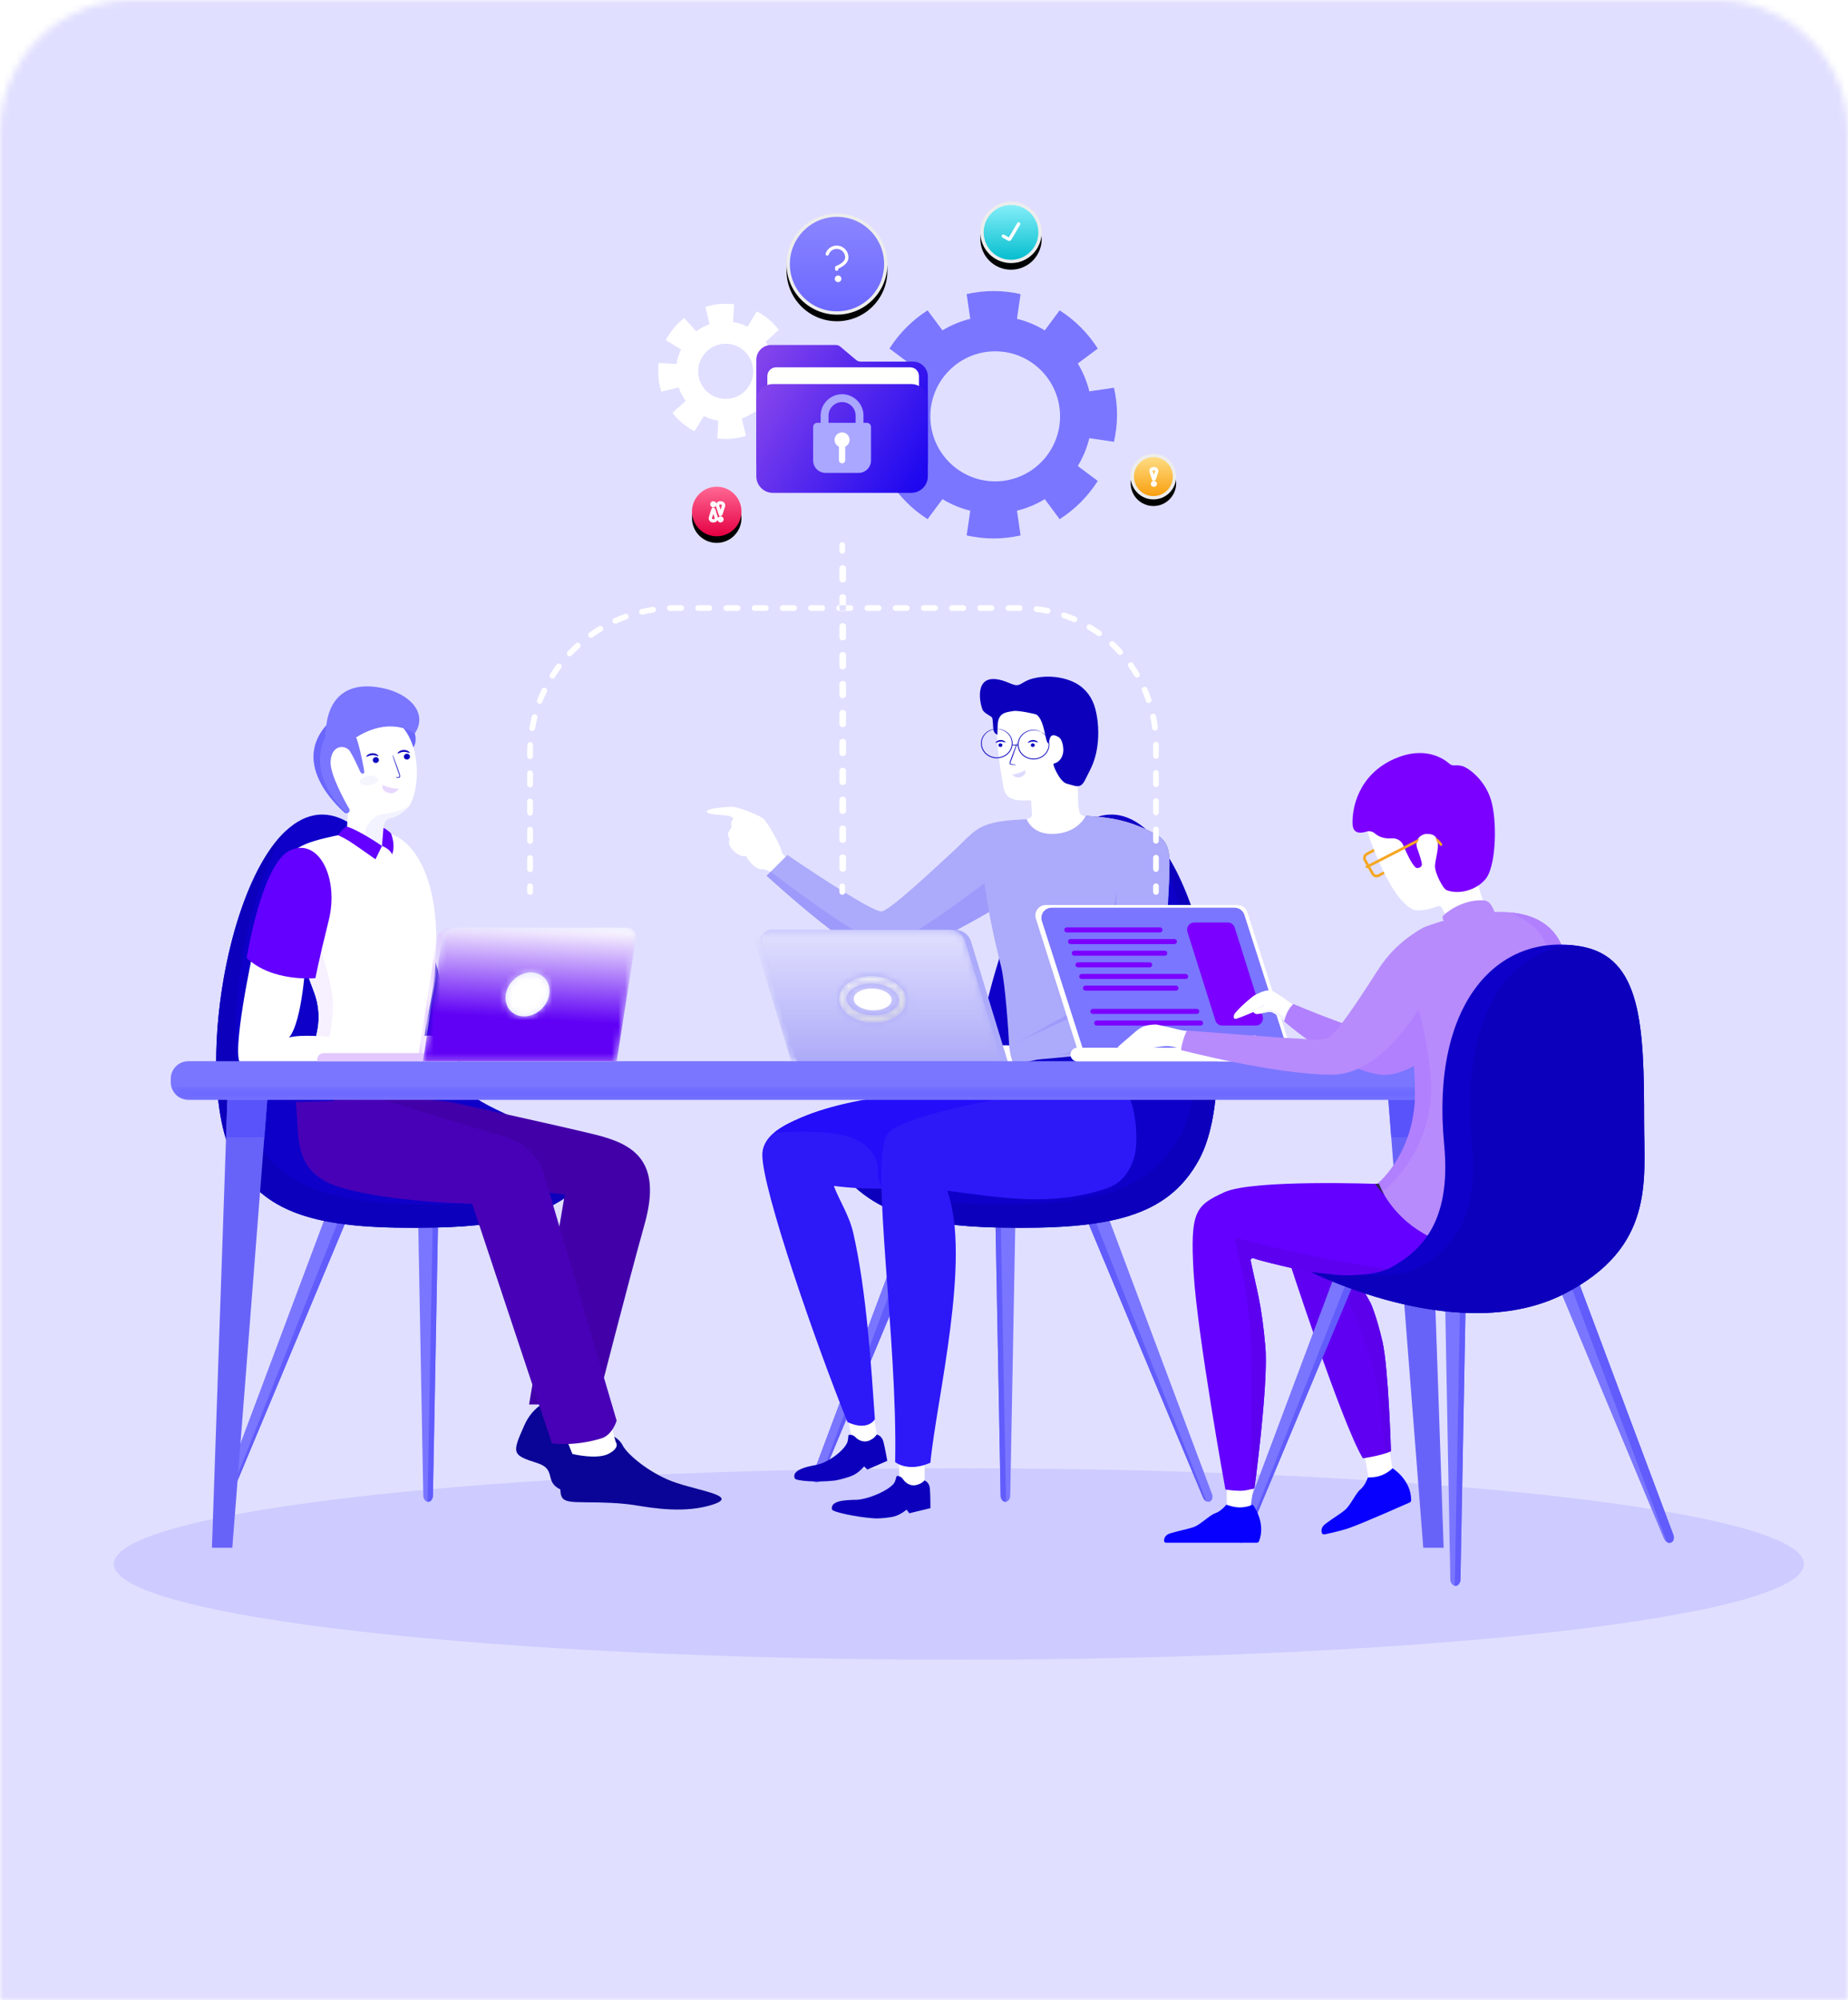 <?xml version="1.0" encoding="UTF-8"?>
<svg width="280px" height="303px" viewBox="0 0 280 303" version="1.1" xmlns="http://www.w3.org/2000/svg" xmlns:xlink="http://www.w3.org/1999/xlink">
    <!-- Generator: Sketch 54.1 (76490) - https://sketchapp.com -->
    <title>imagen copy</title>
    <desc>Created with Sketch.</desc>
    <defs>
        <path d="M20,0 L260,-3.55271368e-15 C271.046,-5.58177493e-15 280,8.954 280,20 L280,303 L0,303 L0,20 C-1.3527075e-15,8.954 8.954,2.02906125e-15 20,0 Z" id="path-1"/>
        <path d="M37.653,20.227 L5.737,20.227 L0.277,2.394 C-0.036,1.37 0.729,0.333 1.798,0.333 L29.749,0.333 C30.826,0.333 31.777,1.038 32.094,2.069 L37.653,20.227 M17.872,7.308 C16.556,7.31 15.371,7.644 14.476,8.229 C14.029,8.524 13.654,8.883 13.385,9.306 C13.116,9.727 12.957,10.216 12.958,10.73 L12.965,10.91 C13.002,11.442 13.203,11.94 13.509,12.369 C13.972,13.014 14.665,13.52 15.488,13.875 C16.312,14.228 17.271,14.429 18.287,14.429 C19.603,14.428 20.788,14.093 21.684,13.508 C22.13,13.213 22.506,12.854 22.775,12.431 C23.043,12.01 23.202,11.52 23.201,11.006 L23.195,10.828 L22.605,10.869 L23.195,10.827 C23.158,10.295 22.957,9.797 22.649,9.368 C22.187,8.723 21.494,8.218 20.671,7.863 C19.847,7.51 18.888,7.308 17.872,7.308 M18.28,13.245 C17.138,13.245 16.085,12.935 15.339,12.466 C14.965,12.231 14.671,11.96 14.471,11.679 C14.271,11.398 14.165,11.115 14.144,10.828 L14.141,10.73 C14.142,10.457 14.22,10.199 14.383,9.942 C14.623,9.558 15.069,9.189 15.675,8.923 C16.279,8.656 17.037,8.492 17.87,8.492 C17.871,8.492 17.871,8.492 17.872,8.492 C17.874,8.492 17.878,8.492 17.88,8.492 C19.022,8.492 20.074,8.802 20.819,9.271 C21.193,9.506 21.489,9.778 21.688,10.058 C21.889,10.339 21.995,10.623 22.016,10.91 L22.019,11.006 C22.018,11.28 21.94,11.538 21.777,11.795 C21.535,12.179 21.091,12.548 20.484,12.815 C19.88,13.082 19.123,13.245 18.29,13.245 C18.289,13.245 18.288,13.245 18.287,13.245 C18.285,13.245 18.282,13.245 18.28,13.245" id="path-3"/>
        <linearGradient x1="50%" y1="100%" x2="50%" y2="3.061617e-15%" id="linearGradient-5">
            <stop stop-color="#AEABF8" offset="0%"/>
            <stop stop-color="#E1E0FE" offset="100%"/>
        </linearGradient>
        <path d="M5.332,7.122 C4.316,7.122 3.357,6.921 2.533,6.567 C1.71,6.213 1.017,5.707 0.554,5.062 C0.248,4.633 0.047,4.135 0.01,3.603 L0.003,3.423 C0.003,2.909 0.162,2.42 0.43,1.999 C0.699,1.576 1.074,1.217 1.521,0.922 C2.416,0.337 3.601,0.003 4.917,0.001 C5.933,0.001 6.892,0.202 7.716,0.556 C8.539,0.911 9.232,1.416 9.695,2.061 C10.002,2.49 10.203,2.988 10.24,3.52 L9.651,3.561 L10.24,3.521 L10.246,3.699 C10.247,4.213 10.088,4.703 9.82,5.124 C9.551,5.547 9.176,5.906 8.729,6.201 C7.833,6.786 6.648,7.121 5.332,7.122 M4.915,1.185 C4.082,1.185 3.324,1.349 2.721,1.615 C2.114,1.882 1.669,2.251 1.428,2.635 C1.265,2.892 1.187,3.15 1.186,3.423 L1.189,3.521 C1.21,3.808 1.316,4.091 1.517,4.372 C1.716,4.653 2.011,4.924 2.385,5.159 C3.13,5.628 4.183,5.938 5.325,5.938 C5.327,5.938 5.33,5.938 5.332,5.938 C5.333,5.938 5.334,5.938 5.335,5.938 C6.168,5.938 6.925,5.775 7.529,5.508 C8.136,5.241 8.58,4.872 8.822,4.488 C8.985,4.231 9.063,3.973 9.064,3.699 L9.061,3.603 C9.04,3.316 8.934,3.032 8.733,2.751 C8.534,2.471 8.238,2.199 7.864,1.964 C7.119,1.495 6.067,1.185 4.925,1.185 C4.923,1.185 4.919,1.185 4.917,1.185 C4.916,1.185 4.916,1.185 4.915,1.185" id="path-6"/>
        <linearGradient x1="27.268%" y1="-39.616%" x2="108.336%" y2="198.463%" id="linearGradient-8">
            <stop stop-color="#FFFFFF" offset="0%"/>
            <stop stop-color="#BCBAD2" offset="100%"/>
        </linearGradient>
        <path d="M0.323,0.382 C0.639,1.498 1.654,2.322 2.869,2.322 L196.65,2.322 C197.866,2.322 198.881,1.498 199.197,0.382 L0.323,0.382" id="path-9"/>
        <path d="M30.255,20.708 L0.881,20.708 L3.787,2.189 C3.937,1.242 4.817,0.472 5.756,0.472 L4.935,0.472 C3.996,0.472 3.114,1.242 2.967,2.189 L0.059,20.708 L2.927,2.439 L2.967,2.189 C3.114,1.242 3.996,0.472 4.935,0.472 L31.732,0.472 C32.671,0.472 33.31,1.242 33.161,2.189 L30.255,20.708 M17.266,7.267 C15.451,7.267 13.745,8.755 13.458,10.59 C13.169,12.425 14.408,13.912 16.224,13.912 C18.04,13.912 19.745,12.425 20.033,10.59 C20.321,8.755 19.083,7.267 17.266,7.267" id="path-11"/>
        <linearGradient x1="60.577%" y1="-2.542%" x2="53.806%" y2="68.66%" id="linearGradient-13">
            <stop stop-color="#FFFFFF" offset="0%"/>
            <stop stop-color="#6001F5" offset="100%"/>
        </linearGradient>
        <path d="M0.881,20.708 L0.059,20.708 L2.967,2.189 C3.114,1.242 3.996,0.472 4.935,0.472 L5.756,0.472 C4.817,0.472 3.937,1.242 3.787,2.189 L0.881,20.708" id="path-14"/>
        <path d="M3.269,6.99 C1.454,6.99 0.214,5.502 0.503,3.668 C0.79,1.833 2.496,0.345 4.311,0.345 C6.128,0.345 7.366,1.833 7.078,3.668 C6.79,5.502 5.085,6.99 3.269,6.99" id="path-16"/>
        <linearGradient x1="44.818%" y1="82.997%" x2="5.45%" y2="333.296%" id="linearGradient-18">
            <stop stop-color="#FFFFFF" offset="0%"/>
            <stop stop-color="#ADAEAA" offset="100%"/>
        </linearGradient>
        <linearGradient x1="50%" y1="100%" x2="50%" y2="3.061617e-15%" id="linearGradient-19">
            <stop stop-color="#E50043" offset="0%"/>
            <stop stop-color="#FF6894" offset="100%"/>
        </linearGradient>
        <ellipse id="path-20" cx="3.746" cy="3.754" rx="3.746" ry="3.754"/>
        <filter x="-26.7%" y="-13.3%" width="153.4%" height="153.3%" filterUnits="objectBoundingBox" id="filter-21">
            <feOffset dx="0" dy="1" in="SourceAlpha" result="shadowOffsetOuter1"/>
            <feGaussianBlur stdDeviation="0.5" in="shadowOffsetOuter1" result="shadowBlurOuter1"/>
            <feColorMatrix values="0 0 0 0 0.877   0 0 0 0 0.877   0 0 0 0 0.877  0 0 0 0.5 0" type="matrix" in="shadowBlurOuter1"/>
        </filter>
        <linearGradient x1="50%" y1="99.694%" x2="50%" y2="0%" id="linearGradient-22">
            <stop stop-color="#F89D0A" offset="0%"/>
            <stop stop-color="#FFDF89" offset="100%"/>
        </linearGradient>
        <ellipse id="path-23" cx="3.446" cy="3.454" rx="3.446" ry="3.454"/>
        <filter x="-29.0%" y="-14.5%" width="158.0%" height="157.9%" filterUnits="objectBoundingBox" id="filter-24">
            <feOffset dx="0" dy="1" in="SourceAlpha" result="shadowOffsetOuter1"/>
            <feGaussianBlur stdDeviation="0.5" in="shadowOffsetOuter1" result="shadowBlurOuter1"/>
            <feComposite in="shadowBlurOuter1" in2="SourceAlpha" operator="out" result="shadowBlurOuter1"/>
            <feColorMatrix values="0 0 0 0 0.877   0 0 0 0 0.877   0 0 0 0 0.877  0 0 0 0.5 0" type="matrix" in="shadowBlurOuter1"/>
        </filter>
        <linearGradient x1="50%" y1="100%" x2="50%" y2="3.061617e-15%" id="linearGradient-25">
            <stop stop-color="#6C67FF" offset="0%"/>
            <stop stop-color="#8A86FF" offset="100%"/>
        </linearGradient>
        <ellipse id="path-26" cx="7.641" cy="7.658" rx="7.641" ry="7.658"/>
        <filter x="-22.9%" y="-16.3%" width="145.8%" height="145.7%" filterUnits="objectBoundingBox" id="filter-27">
            <feOffset dx="0" dy="1" in="SourceAlpha" result="shadowOffsetOuter1"/>
            <feGaussianBlur stdDeviation="1" in="shadowOffsetOuter1" result="shadowBlurOuter1"/>
            <feComposite in="shadowBlurOuter1" in2="SourceAlpha" operator="out" result="shadowBlurOuter1"/>
            <feColorMatrix values="0 0 0 0 0.877   0 0 0 0 0.877   0 0 0 0 0.877  0 0 0 0.5 0" type="matrix" in="shadowBlurOuter1"/>
        </filter>
        <linearGradient x1="50%" y1="99.079%" x2="50%" y2="0%" id="linearGradient-28">
            <stop stop-color="#03BDCE" offset="0%"/>
            <stop stop-color="#88F0FA" offset="100%"/>
        </linearGradient>
        <ellipse id="path-29" cx="7.432" cy="7.448" rx="4.645" ry="4.655"/>
        <filter x="-21.5%" y="-10.7%" width="143.1%" height="143.0%" filterUnits="objectBoundingBox" id="filter-30">
            <feOffset dx="0" dy="1" in="SourceAlpha" result="shadowOffsetOuter1"/>
            <feGaussianBlur stdDeviation="0.5" in="shadowOffsetOuter1" result="shadowBlurOuter1"/>
            <feComposite in="shadowBlurOuter1" in2="SourceAlpha" operator="out" result="shadowBlurOuter1"/>
            <feColorMatrix values="0 0 0 0 0.877   0 0 0 0 0.877   0 0 0 0 0.877  0 0 0 0.5 0" type="matrix" in="shadowBlurOuter1"/>
        </filter>
        <linearGradient x1="-8.805%" y1="21.643%" x2="102%" y2="74.885%" id="linearGradient-31">
            <stop stop-color="#8846EC" offset="0%"/>
            <stop stop-color="#1E08EF" offset="100%"/>
        </linearGradient>
        <linearGradient x1="-8.805%" y1="26.654%" x2="102%" y2="70.487%" id="linearGradient-32">
            <stop stop-color="#8846EC" offset="0%"/>
            <stop stop-color="#1E08EF" offset="100%"/>
        </linearGradient>
    </defs>
    <g id="Page-1" stroke="none" stroke-width="1" fill="none" fill-rule="evenodd">
        <g id="Compañia-movil-Español" transform="translate(-20, -312)">
            <g id="imagen-copy" transform="translate(20, 312)">
                <mask id="mask-2" fill="white">
                    <use xlink:href="#path-1"/>
                </mask>
                <use id="Mask" fill="#FFFFFF" xlink:href="#path-1"/>
                <g id="Group-2" mask="url(#mask-2)">
                    <g transform="translate(-2.877, -50.571)">
                        <rect id="Rectangle" fill-opacity="0.125" fill="#0800FF" x="0" y="0" width="295.342" height="402.662" rx="3.836"/>
                        <g id="II" stroke-width="1" fill="none" transform="translate(20.137, 132.619)">
                            <path d="M128.026,169.361 C57.319,169.361 0,162.87 0,154.864 C0,152.4 5.427,150.08 15,148.049 L14.849,152.411 L17.94,152.411 L18.332,147.385 C25.907,145.963 35.579,144.701 46.859,143.652 L46.875,144.527 C46.885,145.038 47.213,145.45 47.606,145.45 C47.998,145.45 48.325,145.038 48.336,144.527 L48.355,143.516 C56.83,142.751 66.182,142.107 76.209,141.603 L77.555,144.823 C77.716,145.205 78.049,145.45 78.363,145.45 C78.424,145.45 78.484,145.442 78.542,145.423 C78.552,145.419 78.563,145.415 78.574,145.411 C78.837,145.307 78.989,145.016 78.987,144.684 C78.987,144.554 78.963,144.417 78.913,144.283 L77.878,141.521 C86.837,141.089 96.32,140.769 106.189,140.577 L105.908,141.327 C105.858,141.461 105.835,141.598 105.835,141.728 C105.834,142.06 105.986,142.351 106.248,142.455 C106.316,142.482 106.387,142.495 106.459,142.495 C106.773,142.495 107.106,142.25 107.267,141.867 L107.818,140.547 C114.4,140.428 121.152,140.367 128.026,140.367 C130.12,140.367 132.199,140.373 134.268,140.384 L134.346,144.527 C134.357,145.038 134.684,145.45 135.076,145.45 C135.469,145.45 135.797,145.038 135.807,144.527 L135.885,140.394 C145.372,140.459 154.578,140.641 163.397,140.927 L165.025,144.823 C165.027,144.826 165.029,144.83 165.031,144.833 C165.031,144.834 165.031,144.835 165.031,144.837 C165.033,144.839 165.034,144.843 165.036,144.845 C165.036,144.846 165.036,144.846 165.037,144.847 C165.202,145.216 165.526,145.45 165.834,145.45 C165.906,145.45 165.977,145.437 166.045,145.411 C166.41,145.266 166.562,144.76 166.384,144.283 L165.148,140.985 C166.09,141.018 167.028,141.051 167.962,141.086 C168.237,142.655 168.407,143.587 168.407,143.587 C168.407,143.587 168.486,143.599 168.621,143.618 L168.621,146.268 C168.621,146.268 168.979,146.729 170.213,146.73 C170.807,146.73 171.336,146.62 171.701,146.517 L170.233,150.434 C170.046,150.939 170.206,151.471 170.591,151.624 C170.663,151.653 170.738,151.666 170.814,151.666 C171.138,151.666 171.48,151.418 171.654,151.03 L171.654,151.029 C171.656,151.025 171.657,151.022 171.659,151.018 C171.659,151.018 171.66,151.017 171.66,151.016 C171.662,151.011 171.664,151.008 171.665,151.004 L175.678,141.404 C183.396,141.755 190.738,142.188 197.629,142.694 L198.386,152.411 L201.477,152.411 L201.151,142.963 C201.507,142.991 201.867,143.02 202.219,143.048 L202.483,157.208 C202.495,157.745 202.84,158.181 203.254,158.181 C203.668,158.181 204.014,157.745 204.026,157.208 L204.287,143.219 C215.364,144.15 225.068,145.28 232.987,146.56 L234.844,151.004 C235.013,151.408 235.364,151.666 235.695,151.666 C235.71,151.666 235.725,151.666 235.738,151.665 C235.8,151.66 235.86,151.647 235.918,151.624 C236.194,151.514 236.355,151.208 236.354,150.857 C236.353,150.721 236.328,150.576 236.276,150.434 L234.946,146.888 C248.289,149.175 256.053,151.917 256.053,154.864 C256.053,162.87 198.733,169.361 128.026,169.361 M172.472,144.46 L172.612,143.452 C172.734,143.419 172.807,143.396 172.809,143.395 C172.809,143.395 172.918,142.595 173.08,141.29 C173.271,141.299 173.461,141.306 173.651,141.314 L172.472,144.46" id="Fill-190" fill-opacity="0.184" fill="#7A76FF"/>
                            <path d="M165.025,144.823 L145.636,98.438 L148.739,97.204 L166.384,144.283 C166.562,144.76 166.41,145.266 166.045,145.411 C165.68,145.555 165.224,145.293 165.025,144.823" id="Fill-191" fill="#7A76FF"/>
                            <path d="M165.528,145.372 C165.329,145.276 165.146,145.093 165.037,144.847 C165.036,144.846 165.036,144.846 165.036,144.845 C165.034,144.843 165.033,144.839 165.031,144.837 C165.031,144.835 165.031,144.834 165.031,144.833 C165.029,144.83 165.027,144.826 165.025,144.823 L147.713,103.406 C148.09,103.359 148.458,103.308 148.821,103.253 L165.528,145.372" id="Fill-192" fill="#615CFB"/>
                            <path d="M134.346,144.527 L133.407,94.248 L136.745,94.248 L135.807,144.527 C135.797,145.038 135.469,145.45 135.076,145.45 C134.684,145.45 134.357,145.038 134.346,144.527" id="Fill-193" fill="#7A76FF"/>
                            <path d="M135.076,145.45 C134.684,145.45 134.357,145.038 134.346,144.527 L133.587,103.895 C133.751,103.899 133.917,103.903 134.083,103.906 C134.11,103.906 134.137,103.907 134.163,103.907 C134.204,103.908 134.244,103.909 134.284,103.91 C134.319,103.911 134.354,103.912 134.389,103.912 L135.164,145.439 L135.076,145.45" id="Fill-194" fill="#615CFB"/>
                            <path d="M107.267,141.867 L126.656,95.482 L123.553,94.248 L105.908,141.327 C105.731,141.805 105.883,142.309 106.248,142.455 C106.613,142.6 107.069,142.337 107.267,141.867" id="Fill-195" fill="#615CFB"/>
                            <path d="M106.456,142.495 C106.386,142.495 106.315,142.482 106.248,142.455 C105.986,142.351 105.834,142.06 105.835,141.728 C105.835,141.598 105.858,141.461 105.908,141.327 L120.558,102.236 C120.943,102.347 121.344,102.454 121.762,102.555 L106.836,142.379 C106.715,142.454 106.584,142.495 106.456,142.495" id="Fill-196" fill="#7A76FF"/>
                            <path d="M112.937,98.355 C116.324,101.114 121.34,103.655 134.083,103.906 C150.846,104.237 159.622,102.331 164.385,93.67 C172.339,79.205 162.386,32.473 146.685,42.826 C133.561,51.48 130.932,79.105 129.197,82.925 C127.461,86.744 104.72,91.657 112.937,98.355" id="Fill-197" fill="#0E00C9"/>
                            <path d="M131.178,100.328 C147.941,100.66 156.716,98.754 161.479,90.092 C166.908,80.219 163.994,55.314 156.604,43.789 C166.063,52.572 170.479,82.589 164.385,93.67 C159.622,102.331 150.846,104.237 134.083,103.906 C121.34,103.655 116.324,101.114 112.937,98.355 C111.784,97.414 111.241,96.51 111.163,95.638 C114.562,98.046 119.777,100.104 131.178,100.328" id="Fill-198" fill="#0D00BC"/>
                            <path d="M103.999,49.627 C103.999,49.627 101.245,47.68 101.147,46.862 C101.047,46.044 99.128,42.73 98.514,42.071 C97.899,41.412 94.67,40.291 93.982,40.192 C93.293,40.094 89.34,40.429 89.832,40.97 C90.324,41.51 92.882,41.313 93.374,41.609 C93.866,41.905 93.866,41.905 93.866,41.905 C93.866,41.905 93.374,42.573 93.571,42.979 C93.768,43.383 92.726,44.006 93.12,44.695 C93.514,45.386 92.961,45.337 93.312,46.058 C93.894,47.246 95.383,47.909 95.776,47.584 C96.072,48.288 97.201,49.723 98.259,49.624 C99.317,49.525 101.889,51.94 101.889,51.94 L103.999,49.627" id="Fill-199" fill="#FFFFFF"/>
                            <path d="M145.999,35.773 C146.092,37.627 145.962,40.855 146.491,41.333 C147.022,41.811 148.73,41.737 148.73,41.737 C148.73,41.737 142.618,49.48 142.071,49.055 C141.524,48.629 134.296,42.727 135.921,42.422 C137.546,42.118 139.136,42.182 139.089,41.34 C139.042,40.498 138.997,39.655 138.951,38.813 L145.999,35.773" id="Fill-200" fill="#FFFFFF"/>
                            <path d="M152.97,77.123 C152.97,77.123 141.045,78.481 138.3,78.537 C135.554,78.594 135.69,77.158 135.69,77.158 C135.55,74.13 135.039,66.995 134.47,64.578 C133.94,62.321 133.706,61.487 133.244,59.342 C132.218,54.574 132.263,53.664 131.176,47.779 L138.3,42.042 C138.3,42.042 139.037,44.238 142.023,44.276 C146.014,44.327 147.255,41.526 147.255,41.526 L156.97,47.989 L157.882,63.71 L156.72,76.656 L152.97,77.123" id="Fill-201" fill="#ACAAFB"/>
                            <path d="M146.134,34.094 C145.918,35.028 145.637,35.946 145.293,36.841 C144.664,38.481 143.735,39.069 142.003,39.111 C140.786,39.14 139.569,39.17 138.352,39.198 C137.418,39.221 136.254,39.252 135.5,38.595 C134.752,37.943 134.735,36.847 134.57,35.946 C134.358,34.791 134.184,33.63 134.051,32.464 C133.79,30.18 133.682,27.879 133.73,25.581 C133.736,25.265 133.746,24.948 133.812,24.639 C133.838,24.513 133.878,24.385 133.967,24.294 C134.081,24.18 134.249,24.149 134.406,24.124 C136.687,23.764 139.002,23.615 141.309,23.681 C142.939,23.728 144.667,23.919 145.958,24.918 C147.257,25.924 147.872,27.557 148.428,29.106 C148.517,29.355 148.583,29.686 148.367,29.838" id="Fill-202" fill="#FFFFFF"/>
                            <g id="cara" transform="translate(131.37, 28.35)">
                                <path d="M7.691,2.245 C7.553,2.329 7.514,2.503 7.605,2.633 C7.695,2.762 7.881,2.799 8.019,2.714 C8.157,2.629 8.196,2.455 8.105,2.326 C8.014,2.197 7.829,2.16 7.691,2.245" id="Fill-322" fill="#0B05C0"/>
                                <path d="M7.123,2.119 C7.171,2.166 7.455,1.949 7.863,1.936 C8.271,1.917 8.573,2.113 8.617,2.063 C8.638,2.041 8.59,1.955 8.458,1.866 C8.328,1.778 8.108,1.695 7.853,1.705 C7.599,1.714 7.387,1.813 7.265,1.911 C7.141,2.01 7.1,2.098 7.123,2.119" id="Fill-323" fill="#0B05C0"/>
                                <path d="M2.786,2.245 C2.648,2.329 2.609,2.503 2.7,2.633 C2.79,2.762 2.975,2.799 3.113,2.714 C3.251,2.629 3.29,2.455 3.2,2.326 C3.109,2.197 2.924,2.16 2.786,2.245" id="Fill-324" fill="#0B05C0"/>
                                <path d="M2.218,2.119 C2.265,2.166 2.55,1.949 2.958,1.936 C3.366,1.917 3.667,2.113 3.712,2.063 C3.733,2.041 3.684,1.955 3.552,1.866 C3.422,1.778 3.202,1.695 2.948,1.705 C2.694,1.714 2.481,1.813 2.36,1.911 C2.236,2.01 2.194,2.098 2.218,2.119" id="Fill-325" fill="#0B05C0"/>
                                <path d="M5.37,5.442 C5.369,5.46 5.112,5.462 4.699,5.451 C4.647,5.45 4.589,5.45 4.525,5.433 C4.461,5.417 4.389,5.368 4.362,5.297 C4.31,5.154 4.373,5.023 4.412,4.905 C4.501,4.657 4.597,4.393 4.698,4.115 C4.904,3.555 5.098,3.051 5.245,2.688 C5.392,2.325 5.492,2.103 5.51,2.11 C5.528,2.115 5.461,2.347 5.338,2.718 C5.215,3.089 5.035,3.598 4.829,4.158 C4.725,4.433 4.626,4.697 4.533,4.944 C4.485,5.064 4.44,5.178 4.47,5.259 C4.494,5.339 4.602,5.353 4.705,5.359 C5.117,5.394 5.371,5.424 5.37,5.442" id="Fill-326" fill="#0B05C0"/>
                                <path d="M6.708,6.31 C7.126,6.062 5.556,6.924 4.724,6.909 C4.724,6.909 5.221,7.61 6.067,7.294 C6.944,6.966 6.708,6.31 6.708,6.31" id="Fill-328" fill="#DCDBFE"/>
                                <path d="M9.088,0.458 C9.091,0.454 9.137,0.476 9.223,0.52 C9.31,0.563 9.433,0.639 9.574,0.755 C9.854,0.982 10.217,1.41 10.33,2.045 C10.384,2.358 10.376,2.717 10.252,3.075 C10.127,3.43 9.907,3.792 9.565,4.071 C9.399,4.215 9.204,4.335 8.989,4.429 C8.776,4.525 8.542,4.592 8.298,4.621 C7.811,4.69 7.285,4.602 6.824,4.372 C6.366,4.135 6.001,3.769 5.797,3.348 C5.691,3.14 5.622,2.919 5.593,2.7 C5.559,2.48 5.56,2.261 5.598,2.051 C5.661,1.63 5.865,1.26 6.114,0.969 C6.367,0.676 6.685,0.474 6.993,0.346 C7.622,0.089 8.203,0.142 8.558,0.238 C8.739,0.286 8.874,0.34 8.96,0.386 C9.046,0.43 9.091,0.454 9.088,0.458 C9.081,0.473 8.902,0.37 8.545,0.288 C8.194,0.208 7.631,0.173 7.033,0.43 C6.74,0.559 6.44,0.755 6.204,1.036 C5.97,1.317 5.78,1.671 5.725,2.069 C5.691,2.267 5.691,2.475 5.724,2.682 C5.753,2.89 5.819,3.098 5.92,3.294 C6.114,3.69 6.459,4.034 6.89,4.258 C7.325,4.474 7.82,4.559 8.279,4.495 C8.51,4.468 8.731,4.406 8.933,4.316 C9.136,4.229 9.322,4.116 9.48,3.981 C9.806,3.72 10.019,3.379 10.143,3.042 C10.265,2.703 10.278,2.36 10.233,2.059 C10.137,1.449 9.8,1.026 9.537,0.793 C9.269,0.556 9.079,0.472 9.088,0.458" id="Fill-382" fill="#0B05C0"/>
                                <path d="M2.479,0.012 C2.479,0.008 2.53,0.007 2.628,0.011 C2.727,0.013 2.873,0.03 3.054,0.075 C3.413,0.16 3.942,0.392 4.345,0.912 C4.542,1.17 4.706,1.495 4.766,1.867 C4.823,2.237 4.798,2.652 4.625,3.046 C4.545,3.244 4.426,3.434 4.279,3.607 C4.134,3.782 3.957,3.94 3.752,4.068 C3.349,4.334 2.836,4.476 2.315,4.463 C1.793,4.442 1.291,4.267 0.908,3.976 C0.714,3.835 0.548,3.666 0.417,3.481 C0.282,3.298 0.179,3.102 0.113,2.899 C-0.03,2.495 -0.025,2.079 0.06,1.714 C0.147,1.346 0.335,1.032 0.55,0.789 C0.991,0.296 1.536,0.099 1.9,0.038 C2.084,0.004 2.231,-0.003 2.329,0.001 C2.428,0.004 2.479,0.008 2.479,0.012 C2.479,0.028 2.27,0.011 1.911,0.087 C1.559,0.163 1.039,0.367 0.626,0.847 C0.425,1.085 0.25,1.386 0.172,1.737 C0.097,2.086 0.095,2.481 0.235,2.862 C0.299,3.053 0.398,3.239 0.526,3.411 C0.651,3.584 0.809,3.743 0.993,3.876 C1.355,4.15 1.827,4.312 2.319,4.333 C2.811,4.344 3.294,4.213 3.675,3.963 C3.869,3.843 4.038,3.694 4.175,3.53 C4.316,3.366 4.429,3.188 4.506,3.001 C4.673,2.631 4.701,2.236 4.652,1.883 C4.6,1.528 4.448,1.216 4.265,0.966 C3.889,0.46 3.385,0.222 3.039,0.124 C2.687,0.024 2.477,0.028 2.479,0.012" id="Fill-383" fill="#0B05C0"/>
                                <path d="M4.672,2.457 C4.674,2.421 4.901,2.399 5.179,2.408 C5.458,2.418 5.683,2.454 5.682,2.49 C5.68,2.526 5.454,2.547 5.175,2.538 C4.895,2.529 4.671,2.493 4.672,2.457" id="Fill-384" fill="#0B05C0"/>
                            </g>
                            <path d="M111.151,132.481 C111.151,132.481 111.601,135.177 111.959,136.099 C112.316,137.022 115.337,136.172 115.536,135.575 C115.736,134.98 114.586,130.593 114.586,130.593" id="Fill-203" fill="#FFFFFF"/>
                            <path d="M116.587,136.337 C116.849,137.332 117.178,139.24 117.178,139.24 L114.16,140.557 L113.665,140.091 C113.665,140.091 112.916,141 111.99,141.428 C111.302,141.747 109.821,142.16 109.068,142.24 C106.434,142.525 103.324,142.277 103.167,141.911 C102.513,140.382 106.009,139.972 106.703,139.789 C108.696,139.264 110.973,137.321 111.186,136.215 C111.34,135.415 111.142,135.274 111.589,135.298 C111.589,135.298 111.98,135.277 112.344,135.653 C112.902,136.229 113.74,136.492 114.488,136.152 C114.915,135.959 115.321,135.674 115.558,135.26 C115.558,135.26 116.326,135.343 116.587,136.337" id="Fill-204" fill="#0D00BC"/>
                            <path d="M124.491,97.228 C119.773,98.157 113.849,98.224 109.082,97.594 C109.748,99.509 111.384,101.962 112.006,104.658 C114.063,113.563 114.776,125.524 115.298,132.924 C115.298,132.924 114.311,134.823 111.148,133.377 C106.421,121.683 98.17,97.982 98.246,92.84 C98.343,86.294 114.651,84.714 126.602,83.102" id="Fill-205" fill="#2D18F8"/>
                            <path d="M145.323,84.122 C149.081,86.872 124.492,97.228 124.492,97.228 C121.765,97.765 119.108,98.005 116.433,97.998 C116.179,97.509 115.941,97.009 115.832,96.471 C115.688,95.755 115.765,95.011 115.641,94.292 C115.397,92.894 114.395,91.712 113.184,90.976 C111.973,90.239 110.565,89.897 109.166,89.671 C105.841,89.133 100.036,89.511 100.036,89.511 C107.425,84.053 122.548,83.338 129.59,82.89 C130.939,85.116 144.784,83.728 145.323,84.122" id="Fill-206" fill="#240EF9"/>
                            <path d="M118.946,138.704 C118.946,138.704 118.922,141.439 119.114,142.409 C119.308,143.379 122.429,143.066 122.729,142.514 C123.027,141.961 122.654,137.442 122.654,137.442" id="Fill-207" fill="#FFFFFF"/>
                            <path d="M123.632,143.447 C123.717,144.472 123.711,146.408 123.711,146.408 L120.511,147.181 L120.104,146.636 C120.104,146.636 119.21,147.402 118.223,147.663 C117.491,147.857 115.961,148.005 115.205,147.954 C112.561,147.777 108.898,146.999 108.807,146.612 C108.428,144.993 111.941,145.196 112.657,145.136 C114.71,144.965 117.933,143.44 118.333,142.389 C118.624,141.626 118.453,141.454 118.889,141.555 C118.889,141.555 119.278,141.603 119.57,142.036 C120.02,142.7 120.802,143.105 121.596,142.9 C122.051,142.783 122.499,142.574 122.805,142.207 C122.805,142.207 123.546,142.422 123.632,143.447" id="Fill-208" fill="#0D00BC"/>
                            <path d="M153.523,83.577 C153.523,83.577 146.002,84.324 136.865,84.11 C134.737,84.11 118.645,87.136 117.106,89.867 C114.574,94.36 118.757,120.624 118.371,139.427 C118.371,139.427 120.3,141.042 123.711,139.525 C124.56,130.287 130.007,108.498 126.25,98.324 C135.12,99.505 142.278,100.676 150.342,97.998 C152.23,97.372 153.642,96.036 154.491,93.591 C155.342,91.137 154.898,85.772 153.523,83.577" id="Fill-209" fill="#2D18F8"/>
                            <path d="M138.3,42.042 C138.3,42.042 136.596,42.137 136.264,42.163 C134.843,42.276 133.397,42.464 132.054,42.962 C130.121,43.679 128.757,45.478 127.185,46.887 C125.671,48.243 117.823,55.735 116.359,56.011 C114.894,56.287 102.046,47.464 102.046,47.464 L98.909,50.608 C98.909,50.608 112.852,63.515 117.009,63.537 C119.028,63.548 130.157,57.678 133.719,55.396 L138.3,42.042" id="Fill-210" fill="#ACAAFB"/>
                            <path d="M127.7,58.818 C127.638,58.812 127.575,58.81 127.512,58.81 L121.849,58.81 C126.315,56.055 131.865,51.749 131.865,51.749 L132.592,56.088 L131.38,56.793 C130.293,57.416 129.026,58.113 127.7,58.818 M112.029,58.81 L108.623,58.81 C103.78,55.118 98.909,50.608 98.909,50.608 L99.518,49.998 C100.565,50.805 107.113,55.816 112.029,58.81" id="Fill-211" fill="#9D9AFB"/>
                            <path d="M135.325,78.41 L134.775,76.613 C134.961,76.634 135.076,76.656 135.076,76.656 C135.27,76.57 135.462,76.482 135.652,76.394 C135.666,76.67 135.679,76.926 135.69,77.158 C135.69,77.158 135.613,77.971 136.746,78.349 C136.745,78.349 136.745,78.349 136.745,78.349 C136.745,78.349 136.122,78.394 135.325,78.41" id="Fill-212" fill="#D7C6BC"/>
                            <path d="M159.919,48.025 C158.837,46.224 157.652,44.712 156.379,43.584 C156.724,43.743 157.077,43.916 157.439,44.101 C158.051,44.414 158.654,44.783 159.084,45.32 C159.687,46.073 159.871,47.043 159.919,48.025 M148.682,41.798 C148.714,41.758 148.73,41.737 148.73,41.737 C148.73,41.737 148.634,41.741 148.48,41.741 C148.239,41.741 147.858,41.731 147.484,41.678 L147.255,41.526 C147.888,41.566 148.486,41.613 149.06,41.669 C148.934,41.709 148.809,41.752 148.682,41.798" id="Fill-213" fill="#4B5796"/>
                            <path d="M156.988,73.663 L157.882,63.71 L156.97,47.989 L148.329,42.24 C148.497,42.031 148.619,41.878 148.682,41.798 C148.809,41.752 148.934,41.709 149.06,41.669 C151.735,41.935 153.868,42.426 156.379,43.584 C157.652,44.712 158.837,46.224 159.919,48.025 L159.919,48.026 C158.901,46.332 157.792,44.893 156.604,43.789 C157.832,45.704 158.936,47.988 159.899,50.511 C159.636,58.017 158.056,69.258 156.988,73.663" id="Fill-214" fill="#D7C6BC"/>
                            <path d="M159.899,50.511 C158.936,47.988 157.832,45.704 156.604,43.789 C157.792,44.893 158.901,46.332 159.919,48.026 C159.937,48.375 159.937,48.727 159.933,49.071 C159.928,49.533 159.916,50.013 159.899,50.511" id="Fill-215" fill="#BFB3AB"/>
                            <path d="M148.329,42.24 L147.484,41.678 C147.858,41.731 148.239,41.741 148.48,41.741 C148.634,41.741 148.73,41.737 148.73,41.737 C148.73,41.737 148.714,41.758 148.682,41.798 C148.619,41.878 148.497,42.031 148.329,42.24" id="Fill-216" fill="#E89283"/>
                            <path d="M136.815,78.35 C136.792,78.35 136.768,78.35 136.745,78.349 C135.613,77.971 135.69,77.158 135.69,77.158 C135.679,76.926 135.666,76.67 135.652,76.394 C140.813,74.008 144.641,71.116 150.02,69.023 C150.469,63.879 150.75,58.248 152.338,51.052 L147.255,41.526 L156.97,47.989 L157.882,63.71 L156.988,73.663 C156.714,74.796 156.473,75.478 156.297,75.526 C155.398,75.773 141.926,78.35 136.815,78.35" id="Fill-217" fill="#9D9AFB"/>
                            <path d="M137.468,77.129 C136.869,76.373 135.776,76.264 134.813,76.288 C134.1,76.305 133.388,76.363 132.681,76.458 C132.358,76.502 131.988,76.577 131.953,76.927 C131.919,77.277 133.517,76.927 134.354,77.169 C132.713,77.31 131.065,77.355 129.419,77.303 C129.228,77.298 129.03,77.291 128.852,77.362 C128.674,77.433 128.519,77.604 128.532,77.796 C128.541,77.945 128.646,78.071 128.757,78.171 C129.217,78.587 129.846,78.75 130.455,78.857 C132.972,79.298 135.617,79.222 137.957,78.194" id="Fill-218" fill="#FFFFFF"/>
                            <path d="M151.992,50.917 C151.861,58.61 151.316,62.129 151.465,69.821 C147.611,70.646 141.101,73.922 135.645,76.356 C135.645,76.356 135.813,78.196 136.318,79.112 C136.735,79.265 155.407,75.217 156.838,73.897 C158.125,72.708 159.828,58.291 159.933,49.072 C159.948,47.763 159.902,46.342 159.084,45.32 C158.654,44.783 158.051,44.414 157.439,44.101 C153.88,42.278 151.244,41.78 147.255,41.526" id="Fill-219" fill="#ACAAFB"/>
                            <path d="M103.662,79.238 L135.579,79.238 L129.856,60.546 C129.539,59.515 128.589,58.81 127.512,58.81 L99.56,58.81 C98.491,58.81 97.726,59.847 98.04,60.871 L103.662,79.238" id="Fill-220" fill="#ACAAFB"/>
                            <g id="Group-223" transform="translate(96.881, 58.477)">
                                <mask id="mask-4" fill="white">
                                    <use xlink:href="#path-3"/>
                                </mask>
                                <g id="Clip-222"/>
                                <path d="M37.653,20.227 L5.737,20.227 L0.277,2.394 C-0.036,1.37 0.729,0.333 1.798,0.333 L29.749,0.333 C30.826,0.333 31.777,1.038 32.094,2.069 L37.653,20.227 M17.872,7.308 C16.556,7.31 15.371,7.644 14.476,8.229 C14.029,8.524 13.654,8.883 13.385,9.306 C13.116,9.727 12.957,10.216 12.958,10.73 L12.965,10.91 C13.002,11.442 13.203,11.94 13.509,12.369 C13.972,13.014 14.665,13.52 15.488,13.875 C16.312,14.228 17.271,14.429 18.287,14.429 C19.603,14.428 20.788,14.093 21.684,13.508 C22.13,13.213 22.506,12.854 22.775,12.431 C23.043,12.01 23.202,11.52 23.201,11.006 L23.195,10.828 L22.605,10.869 L23.195,10.827 C23.158,10.295 22.957,9.797 22.649,9.368 C22.187,8.723 21.494,8.218 20.671,7.863 C19.847,7.51 18.888,7.308 17.872,7.308 M18.28,13.245 C17.138,13.245 16.085,12.935 15.339,12.466 C14.965,12.231 14.671,11.96 14.471,11.679 C14.271,11.398 14.165,11.115 14.144,10.828 L14.141,10.73 C14.142,10.457 14.22,10.199 14.383,9.942 C14.623,9.558 15.069,9.189 15.675,8.923 C16.279,8.656 17.037,8.492 17.87,8.492 C17.871,8.492 17.871,8.492 17.872,8.492 C17.874,8.492 17.878,8.492 17.88,8.492 C19.022,8.492 20.074,8.802 20.819,9.271 C21.193,9.506 21.489,9.778 21.688,10.058 C21.889,10.339 21.995,10.623 22.016,10.91 L22.019,11.006 C22.018,11.28 21.94,11.538 21.777,11.795 C21.535,12.179 21.091,12.548 20.484,12.815 C19.88,13.082 19.123,13.245 18.29,13.245 C18.289,13.245 18.288,13.245 18.287,13.245 C18.285,13.245 18.282,13.245 18.28,13.245" id="Fill-221" fill="url(#linearGradient-5)" mask="url(#mask-4)"/>
                            </g>
                            <g id="Group-226" transform="translate(109.836, 65.784)">
                                <mask id="mask-7" fill="white">
                                    <use xlink:href="#path-6"/>
                                </mask>
                                <g id="Clip-225"/>
                                <path d="M5.332,7.122 C4.316,7.122 3.357,6.921 2.533,6.567 C1.71,6.213 1.017,5.707 0.554,5.062 C0.248,4.633 0.047,4.135 0.01,3.603 L0.003,3.423 C0.003,2.909 0.162,2.42 0.43,1.999 C0.699,1.576 1.074,1.217 1.521,0.922 C2.416,0.337 3.601,0.003 4.917,0.001 C5.933,0.001 6.892,0.202 7.716,0.556 C8.539,0.911 9.232,1.416 9.695,2.061 C10.002,2.49 10.203,2.988 10.24,3.52 L9.651,3.561 L10.24,3.521 L10.246,3.699 C10.247,4.213 10.088,4.703 9.82,5.124 C9.551,5.547 9.176,5.906 8.729,6.201 C7.833,6.786 6.648,7.121 5.332,7.122 M4.915,1.185 C4.082,1.185 3.324,1.349 2.721,1.615 C2.114,1.882 1.669,2.251 1.428,2.635 C1.265,2.892 1.187,3.15 1.186,3.423 L1.189,3.521 C1.21,3.808 1.316,4.091 1.517,4.372 C1.716,4.653 2.011,4.924 2.385,5.159 C3.13,5.628 4.183,5.938 5.325,5.938 C5.327,5.938 5.33,5.938 5.332,5.938 C5.333,5.938 5.334,5.938 5.335,5.938 C6.168,5.938 6.925,5.775 7.529,5.508 C8.136,5.241 8.58,4.872 8.822,4.488 C8.985,4.231 9.063,3.973 9.064,3.699 L9.061,3.603 C9.04,3.316 8.934,3.032 8.733,2.751 C8.534,2.471 8.238,2.199 7.864,1.964 C7.119,1.495 6.067,1.185 4.925,1.185 C4.923,1.185 4.919,1.185 4.917,1.185 C4.916,1.185 4.916,1.185 4.915,1.185" id="Fill-224" fill="url(#linearGradient-8)" mask="url(#mask-7)"/>
                            </g>
                            <path d="M117.834,69.345 C117.907,70.258 116.68,70.997 115.092,70.997 C113.505,70.997 112.159,70.258 112.087,69.345 C112.014,68.433 113.242,67.694 114.829,67.694 C116.416,67.694 117.762,68.433 117.834,69.345" id="Fill-227" fill="#FFFFFF"/>
                            <path d="M149.043,27.211 C148.968,26.556 148.851,25.918 148.693,25.315 C148.262,23.662 147.253,22.26 145.744,21.443 C143.821,20.4 141.18,20.185 139.072,20.776 C137.851,21.119 137.398,21.764 136.77,21.745 C136.288,21.731 135.686,21.406 135.062,21.182 C130.288,19.464 131.089,24.144 131.598,25.43 C131.823,25.998 132.905,26.412 133.049,26.648 C133.194,26.884 133.177,28.043 133.269,28.553 C133.36,29.063 133.863,29.257 133.863,29.257 C133.863,29.257 133.89,27.75 133.914,27.545 C133.977,27.009 134.152,26.452 134.619,26.134 C135.106,25.803 135.77,25.751 136.336,25.651 C136.925,25.548 139.665,26.075 139.848,26.234 C140.739,27 140.969,28.748 141.22,29.776 C141.336,30.255 141.457,30.578 141.652,30.571 C141.801,29.157 142.29,29.12 143.136,29.604 C143.587,29.862 143.839,30.758 143.855,31.517 C143.872,32.417 143.372,33.407 142.43,33.608 C142.094,33.679 143.11,35.611 143.58,36.093 C143.735,36.251 143.888,36.417 144.078,36.53 C144.255,36.635 144.456,36.69 144.653,36.743 C144.881,36.806 145.109,36.868 145.336,36.929 C145.642,37.013 145.967,37.096 146.272,37.01 C146.775,36.868 147.041,36.332 147.269,35.861 C147.642,35.085 148.071,34.334 148.376,33.53 C149.094,31.633 149.29,29.333 149.043,27.211" id="Fill-229" fill="#0D00BC"/>
                            <path d="M17.657,144.823 L37.046,98.438 L33.943,97.204 L16.298,144.283 C16.121,144.76 16.272,145.266 16.637,145.411 C17.002,145.555 17.458,145.293 17.657,144.823" id="Fill-230" fill="#7A76FF"/>
                            <path d="M18.733,142.247 L18.816,141.18 L33.861,103.253 C34.223,103.308 34.592,103.359 34.969,103.406 L18.733,142.247" id="Fill-231" fill="#615CFB"/>
                            <path d="M48.336,144.527 L49.275,94.248 L45.937,94.248 L46.875,144.527 C46.885,145.038 47.213,145.45 47.606,145.45 C47.998,145.45 48.325,145.038 48.336,144.527" id="Fill-232" fill="#7A76FF"/>
                            <path d="M47.606,145.45 L47.606,145.45 L47.518,145.439 L48.293,103.912 C48.328,103.912 48.363,103.911 48.398,103.91 C48.438,103.909 48.477,103.908 48.519,103.907 C48.545,103.907 48.572,103.906 48.599,103.906 C48.765,103.903 48.931,103.899 49.095,103.895 L48.336,144.527 C48.325,145.038 47.998,145.45 47.606,145.45" id="Fill-233" fill="#615CFB"/>
                            <path d="M77.555,144.823 L58.167,98.438 L61.27,97.204 L78.913,144.283 C79.09,144.76 78.939,145.266 78.574,145.411 C78.21,145.555 77.753,145.293 77.555,144.823" id="Fill-234" fill="#613927"/>
                            <path d="M78.365,145.45 C78.237,145.45 78.107,145.41 77.986,145.335 L72.5,130.698 L73.206,130.698 C73.206,130.698 73.295,130.349 73.456,129.722 L78.913,144.283 C78.963,144.417 78.987,144.554 78.987,144.684 C78.989,145.016 78.837,145.307 78.574,145.411 C78.563,145.415 78.552,145.419 78.542,145.423 C78.484,145.441 78.425,145.45 78.365,145.45 M65.899,113.086 L61.86,102.311 C62.274,102.197 62.67,102.077 63.05,101.953 L66.312,110.659 L65.899,113.086" id="Fill-235" fill="#39261C"/>
                            <path d="M69.745,98.355 C66.358,101.114 61.342,103.655 48.599,103.906 C31.835,104.237 23.06,102.331 18.297,93.67 C10.342,79.205 20.296,32.473 35.997,42.826 C49.121,51.48 51.75,79.105 53.486,82.925 C55.221,86.744 77.962,91.657 69.745,98.355" id="Fill-236" fill="#0E00C9"/>
                            <path d="M51.504,100.328 C34.742,100.66 25.966,98.754 21.203,90.092 C15.773,80.219 18.687,55.314 26.076,43.789 C16.619,52.572 12.204,82.589 18.297,93.67 C23.06,102.331 31.835,104.237 48.599,103.906 C61.342,103.655 66.358,101.114 69.745,98.355 C70.898,97.414 71.441,96.51 71.519,95.638 C68.12,98.046 62.905,100.104 51.504,100.328" id="Fill-237" fill="#0D00BC"/>
                            <path d="M72.611,132.802 C72.828,134.026 70.517,137.265 73.619,139.989 C76.72,142.707 83.77,145.578 79.098,145.686 C74.427,145.794 69.947,144.709 67.568,143.533 C65.193,142.356 67.088,140.507 64.142,139.577 C60.259,138.347 60.302,138.098 62.18,133.864 C64.765,128.037 71.913,128.842 72.611,132.802" id="Fill-238" fill="#0A0596"/>
                            <path d="M77.109,136.943 C77.652,138 80.247,140.443 83.844,142.054 C87.439,143.662 95.061,144.418 90.827,145.835 C86.594,147.251 81.657,146.393 79.155,145.992 C76.657,145.588 74.233,145.534 71.282,145.516 C67.392,145.49 67.363,145.25 67.887,140.855 C68.609,134.807 75.359,133.527 77.109,136.943" id="Fill-239" fill="#0A0596"/>
                            <path d="M67.962,134.499 L69.47,138.202 C69.47,138.202 73.193,139.11 74.974,138.161 C76.755,137.214 76.04,136.402 76.04,136.402 L74.48,130.915 L67.962,134.499" id="Fill-240" fill="#FFFFFF"/>
                            <path d="M51.055,84.894 C51.055,84.894 67.024,88.378 72.819,89.798 C78.615,91.217 83.122,93.668 80.417,103.345 C77.714,113.022 73.206,130.698 73.206,130.698 L62.903,130.698 L68.312,98.903 L38.177,95.345 L32.626,83.002 L51.055,84.894" id="Fill-241" fill="#4200A9"/>
                            <path d="M27.531,84.894 C28.217,89.885 26.759,95.621 34.485,97.87 C42.212,100.12 54.277,100.291 54.277,100.291 L66.37,136.6 C66.37,136.6 69.745,137.108 73.866,135.833 C75.561,135.309 76.168,133.149 76.168,133.149 L65.225,96.031 C64.368,93.126 62.049,90.887 59.12,90.138 L40.565,84.488 L27.531,84.894" id="Fill-242" fill="#4801B7"/>
                            <path d="M30.308,68.168 C31.055,70.109 31.233,72.228 30.782,74.264 C29.885,78.305 30.904,78.575 30.904,78.575 C30.904,78.575 36.371,82.051 40.917,83.471 C44.175,84.487 46.951,84.316 46.874,80.712 L46.872,80.662 C46.866,80.443 46.86,80.234 46.855,80.03 C46.702,71.93 48.388,71.518 48.804,62.449 C49.232,53.144 46.749,47.954 44.291,45.703 C41.829,43.457 38.467,43.374 32.145,44.871 C27.395,45.991 25.829,47.255 25.868,50.776 C25.881,51.946 26.07,53.367 26.38,55.111 C27.164,59.543 29.036,64.861 30.308,68.168" id="Fill-243" fill="#FFFFFF"/>
                            <path d="M32.696,75.012 C31.998,74.955 31.31,74.91 30.653,74.882 C30.691,74.687 30.733,74.481 30.782,74.264 C30.946,73.524 31.027,72.774 31.028,72.024 C31.029,70.712 30.783,69.404 30.308,68.168 C29.907,67.123 29.445,65.878 28.977,64.524 C29.03,63.834 29.052,63.411 29.052,63.411 L28.577,63.343 C27.696,60.692 26.846,57.745 26.38,55.111 C26.07,53.367 25.881,51.946 25.868,50.776 L27.744,50.076 L31.112,51.903 C31.112,51.903 31.327,54.768 31.116,57.778 C30.992,59.518 31.168,61.264 31.682,62.933 C32.356,65.107 33.18,68.121 33.194,69.904 C33.204,71.485 32.947,73.471 32.696,75.012" id="Fill-244" fill="#F7F0FF"/>
                            <path d="M45.583,29.06 C45.583,29.06 46.005,30.24 45.366,31.178 L42.76,27.641 L44.577,27.625 L45.583,29.06" id="Fill-245" fill="#6B67FC"/>
                            <path d="M31.425,33.735 C31.541,38.295 35.466,40.937 35.466,40.937 L35.204,45.087 L37.852,46.807 L39.67,47.986 L40.712,45.802 L40.855,43.126 C40.892,42.504 41.336,41.986 41.949,41.855 C42.627,41.71 43.568,41.314 44.531,40.291 L44.696,40.087 L44.702,40.083 C46.423,37.734 47.074,28.737 41.183,26.183 C35.099,23.538 31.307,29.17 31.425,33.735" id="Fill-246" fill="#FFFFFF"/>
                            <g id="cara" transform="translate(41.233, 35.077) rotate(-8) translate(-41.233, -35.077) translate(36.918, 31.713)">
                                <path d="M8.255,1.334 C8.247,1.578 8.033,1.769 7.779,1.761 C7.524,1.753 7.323,1.549 7.332,1.306 C7.34,1.063 7.553,0.871 7.808,0.88 C8.064,0.887 8.264,1.091 8.255,1.334" id="Fill-14" fill="#0B05C0"/>
                                <path d="M8.286,0.806 C8.225,0.862 7.893,0.574 7.397,0.533 C6.901,0.486 6.519,0.71 6.469,0.645 C6.445,0.616 6.51,0.512 6.678,0.41 C6.841,0.309 7.116,0.22 7.425,0.247 C7.734,0.275 7.987,0.41 8.128,0.54 C8.272,0.669 8.317,0.782 8.286,0.806" id="Fill-15" fill="#0B05C0"/>
                                <path d="M3.334,0.822 C3.54,0.965 3.585,1.241 3.434,1.438 C3.284,1.634 2.994,1.677 2.788,1.533 C2.582,1.389 2.538,1.112 2.688,0.916 C2.84,0.72 3.129,0.677 3.334,0.822" id="Fill-16" fill="#0B05C0"/>
                                <path d="M3.526,0.637 C3.464,0.693 3.132,0.405 2.636,0.365 C2.14,0.317 1.758,0.541 1.709,0.476 C1.684,0.446 1.749,0.344 1.917,0.242 C2.08,0.14 2.355,0.051 2.664,0.079 C2.974,0.107 3.226,0.242 3.367,0.371 C3.512,0.5 3.555,0.613 3.526,0.637" id="Fill-17" fill="#0B05C0"/>
                                <path d="M5.631,4.257 C5.63,4.235 5.814,4.215 6.111,4.198 C6.185,4.196 6.26,4.185 6.278,4.107 C6.301,4.027 6.275,3.905 6.245,3.776 C6.188,3.508 6.128,3.224 6.065,2.926 C5.939,2.323 5.832,1.773 5.759,1.374 C5.687,0.974 5.65,0.724 5.665,0.718 C5.68,0.712 5.744,0.952 5.836,1.344 C5.928,1.735 6.047,2.28 6.172,2.883 C6.233,3.182 6.29,3.466 6.344,3.736 C6.367,3.862 6.408,4.007 6.364,4.159 C6.341,4.235 6.285,4.285 6.238,4.297 C6.19,4.313 6.148,4.309 6.111,4.308 C5.814,4.296 5.631,4.278 5.631,4.257" id="Fill-18" fill="#0B05C0"/>
                                <path d="M1.611,4.813 C1.601,4.813 1.592,4.813 1.582,4.813 C0.814,4.805 0.184,4.53 0.174,4.137 C0.165,3.752 0.795,3.394 1.585,3.394 C1.595,3.394 1.604,3.394 1.614,3.394 C2.418,3.401 3.047,3.776 3.019,4.165 C2.994,4.553 2.366,4.813 1.611,4.813" id="Fill-19" fill="#ECEBFE" opacity="0.485"/>
                                <path d="M3.527,5.099 C3.035,4.765 4.891,5.931 5.905,5.962 C5.905,5.962 5.25,6.802 4.241,6.359 C3.194,5.898 3.527,5.099 3.527,5.099" id="Fill-20" fill="#E7D8FF"/>
                            </g>
                            <path d="M38.03,44.318 L37.852,46.807 L39.67,47.986 L40.712,45.802 L40.855,43.126 C40.892,42.504 41.336,41.986 41.949,41.855 C42.627,41.71 43.568,41.314 44.531,40.291 L44.696,40.087 C44.577,40.157 43.154,40.993 40.989,41.235 C39.392,41.414 38.144,42.709 38.03,44.318" id="Fill-247" fill="#F3F3FF"/>
                            <path d="M37.779,35.14 C37.548,35.234 37.329,34.878 37.329,34.878 C37.329,34.878 36.051,32.003 35.612,31.563 C34.826,30.766 32.974,30.84 32.827,33.305 C32.711,35.214 34.963,39.284 35.654,40.48 C35.759,40.668 35.717,40.92 35.539,41.057 C35.465,41.109 35.371,41.141 35.287,41.151 L35.255,41.151 C35.151,41.151 35.046,41.119 34.963,41.046 C33.507,39.767 27.099,33.608 32.188,27.819 C32.188,27.819 36.229,28.081 36.847,30.032 C37.465,31.994 37.905,34.636 37.905,34.636 C37.905,34.636 38.02,35.035 37.779,35.14" id="Fill-248" fill="#7A76FF"/>
                            <path d="M45.583,29.06 C45.583,29.06 42.046,26.298 36.675,29.663 L32.277,28.538 C32.277,28.538 32.092,28.478 32.19,27.818 C32.287,27.158 32.772,20.679 40.476,22.136 C44.906,22.972 47.62,26.048 45.583,29.06" id="Fill-249" fill="#7A76FF"/>
                            <path d="M35.236,43.153 C35.236,43.153 34.596,43.51 33.959,44.469 C33.959,44.469 34.832,44.861 35.594,45.327 C36.29,45.753 39.632,48.117 39.632,48.117 L40.616,46.095 C40.616,46.095 37.126,43.683 35.236,43.153" id="Fill-250" fill="#6300FF"/>
                            <path d="M40.616,46.095 C40.616,46.095 41.785,46.496 42.144,47.372 C42.144,47.372 42.743,46.223 41.978,44.179 C41.978,44.179 41.337,43.571 40.843,43.354 L40.616,46.095" id="Fill-251" fill="#6300FF"/>
                            <path d="M31.32,82.499 C31.32,82.499 31.942,83.282 32.125,83.384 C32.309,83.485 32.341,83.269 32.271,83.116 C32.201,82.963 31.347,82.293 31.32,82.499" id="Fill-252" fill="#DDB690"/>
                            <path d="M35.287,41.151 L35.255,41.151 C35.151,41.151 35.046,41.119 34.963,41.046 C33.507,39.767 27.099,33.608 32.188,27.819 C32.188,27.819 31.937,28.825 32.042,29.664 C32.042,29.664 28.795,34.92 35.287,41.151" id="Fill-253" fill="#6B67FC"/>
                            <path d="M21.05,62.263 C21.05,62.263 17.648,77.95 19.249,79.147 C20.85,80.345 39.013,80.525 40.701,80.798 C42.389,81.07 49.317,82.196 52.855,79.07 C53.313,78.668 50.703,78.844 50.087,77.479 C49.471,76.113 50.412,76.271 50.085,75.696 C48.832,73.491 41.669,76.174 41.669,76.174 C41.669,76.174 29.943,74.143 26.545,75.114 C28.585,72.639 29.052,63.411 29.052,63.411 L21.05,62.263" id="Fill-254" fill="#FFFFFF"/>
                            <path d="M20.12,63.067 C20.12,63.067 22.4,48.682 26.735,46.745 C31.071,44.808 34.137,51.02 32.542,57.401 C30.948,63.782 30.533,66.122 30.533,66.122 C30.533,66.122 24.03,66.774 20.12,63.067" id="Fill-255" fill="#6300FF"/>
                            <polyline id="Fill-256" fill="#6863F8" points="17.94 152.411 14.849 152.411 17.297 81.413 23.478 81.413 17.94 152.411"/>
                            <polyline id="Fill-257" fill="#B4BEBB" points="22.791 90.222 22.79 90.222 23.233 84.546 22.791 90.222"/>
                            <polyline id="Fill-258" fill="#A0ACAB" points="16.992 90.222 16.992 90.222 17.189 84.546 16.993 90.222"/>
                            <polyline id="Fill-259" fill="#5953FB" points="22.79 90.222 16.992 90.222 17.189 84.546 23.233 84.546 22.79 90.222"/>
                            <polyline id="Fill-260" fill="#6863F8" points="198.386 152.411 201.477 152.411 199.03 81.413 192.848 81.413 198.386 152.411"/>
                            <path d="M196.378,90.222 L193.536,90.222 L193.093,84.546 L197.154,84.546 C197.134,86.783 196.834,88.658 196.378,90.222" id="Fill-261" fill="#5953FB"/>
                            <path d="M205.053,84.546 L11.272,84.546 C9.804,84.546 8.614,83.353 8.614,81.881 L8.614,81.368 C8.614,79.897 9.804,78.704 11.272,78.704 L205.053,78.704 C206.523,78.704 207.713,79.897 207.713,81.368 L207.713,81.881 C207.713,83.353 206.523,84.546 205.053,84.546" id="Fill-262" fill="#7A76FF"/>
                            <g id="Group-265" transform="translate(8.404, 82.224)">
                                <mask id="mask-10" fill="white">
                                    <use xlink:href="#path-9"/>
                                </mask>
                                <g id="Clip-264"/>
                                <path d="M0.323,0.382 C0.639,1.498 1.654,2.322 2.869,2.322 L196.65,2.322 C197.866,2.322 198.881,1.498 199.197,0.382 L0.323,0.382" id="Fill-263" fill="#6E69FF" mask="url(#mask-10)"/>
                            </g>
                            <path d="M30.789,78.704 L75.461,78.704 L75.461,77.479 L31.799,77.479 C31.24,77.479 30.789,77.932 30.789,78.491 L30.789,78.704" id="Fill-266" fill="#E3C8FF"/>
                            <g id="Group-269" transform="translate(45.925, 57.996)">
                                <mask id="mask-12" fill="white">
                                    <use xlink:href="#path-11"/>
                                </mask>
                                <g id="Clip-268"/>
                                <path d="M30.255,20.708 L0.881,20.708 L3.787,2.189 C3.937,1.242 4.817,0.472 5.756,0.472 L4.935,0.472 C3.996,0.472 3.114,1.242 2.967,2.189 L0.059,20.708 L2.927,2.439 L2.967,2.189 C3.114,1.242 3.996,0.472 4.935,0.472 L31.732,0.472 C32.671,0.472 33.31,1.242 33.161,2.189 L30.255,20.708 M17.266,7.267 C15.451,7.267 13.745,8.755 13.458,10.59 C13.169,12.425 14.408,13.912 16.224,13.912 C18.04,13.912 19.745,12.425 20.033,10.59 C20.321,8.755 19.083,7.267 17.266,7.267" id="Fill-267" fill="url(#linearGradient-13)" mask="url(#mask-12)"/>
                            </g>
                            <g id="Group-272" transform="translate(45.925, 57.996)">
                                <mask id="mask-15" fill="white">
                                    <use xlink:href="#path-14"/>
                                </mask>
                                <g id="Clip-271"/>
                                <path d="M0.881,20.708 L0.059,20.708 L2.967,2.189 C3.114,1.242 3.996,0.472 4.935,0.472 L5.756,0.472 C4.817,0.472 3.937,1.242 3.787,2.189 L0.881,20.708" id="Fill-270" fill="#E3C8FF" mask="url(#mask-15)"/>
                            </g>
                            <g id="Group-275" transform="translate(58.88, 64.919)">
                                <mask id="mask-17" fill="white">
                                    <use xlink:href="#path-16"/>
                                </mask>
                                <g id="Clip-274"/>
                                <path d="M3.269,6.99 C1.454,6.99 0.214,5.502 0.503,3.668 C0.79,1.833 2.496,0.345 4.311,0.345 C6.128,0.345 7.366,1.833 7.078,3.668 C6.79,5.502 5.085,6.99 3.269,6.99" id="Fill-273" fill="url(#linearGradient-18)" mask="url(#mask-17)"/>
                            </g>
                            <polyline id="Fill-276" fill="#FFFFFF" points="189.572 138.775 190.154 142.275 192.818 142.275 193.965 142.078 193.125 136.639 189.572 138.775"/>
                            <path d="M193.488,137.773 C193.233,137.89 192.964,137.994 192.685,138.092 C191.214,138.589 189.232,138.857 189.232,138.857 C186.046,133.621 177.783,108.119 177.783,108.119 C177.301,106.078 179.063,106.987 180.93,107.895 C182.009,108.42 183.124,108.945 183.861,108.9 C184.557,108.861 185.219,108.959 185.714,109.171 C187.635,109.986 190.454,115.432 190.454,115.432 C190.454,115.432 191.313,117.313 192.209,121.203 C193.106,125.088 193.488,137.773 193.488,137.773" id="Fill-277" fill="#5F00F3"/>
                            <path d="M193.488,137.773 C193.233,137.89 192.964,137.994 192.685,138.092 C192.484,136.54 192.185,134.065 191.744,130.121 C190.758,121.281 185.165,111.159 183.861,108.9 C184.557,108.861 185.219,108.959 185.714,109.171 C187.635,109.986 190.454,115.432 190.454,115.432 C190.454,115.432 191.313,117.313 192.209,121.203 C193.106,125.088 193.488,137.773 193.488,137.773" id="Fill-278" fill="#5C00EB"/>
                            <path d="M189.979,141.766 C189.979,141.766 191.118,141.788 192.016,141.452 C193.092,141.05 193.731,140.363 193.731,140.363 C193.731,140.363 196.558,142.094 196.554,145.2 C196.553,145.362 196.447,145.508 196.295,145.565 C196.295,145.565 189.515,148.582 187.183,149.408 C185.752,149.914 183.441,150.378 183.441,150.378 C183.27,150.416 183.103,150.354 183.042,150.198 C182.92,149.881 182.859,149.329 183.551,148.797 C184.601,147.99 185.751,147.331 186.549,146.663 C187.346,145.993 188.161,144.148 188.807,143.623 C189.628,142.957 189.979,141.766 189.979,141.766" id="Fill-279" fill="#0800FF"/>
                            <g id="Group-288" transform="translate(170.089, 100.493)">
                                <path d="M33.937,56.715 L34.926,3.683 L31.405,3.683 L32.395,56.715 C32.407,57.252 32.751,57.688 33.166,57.688 C33.58,57.688 33.925,57.252 33.937,56.715" id="Fill-280" fill="#7A76FF"/>
                                <path d="M1.577,50.511 L22.026,1.587 L18.754,0.286 L0.145,49.942 C-0.043,50.446 0.117,50.978 0.502,51.131 C0.887,51.285 1.368,51.008 1.577,50.511" id="Fill-282" fill="#7A76FF"/>
                                <path d="M64.755,50.511 L44.304,1.587 L47.577,0.286 L66.187,49.942 C66.374,50.446 66.215,50.978 65.829,51.131 C65.445,51.285 64.963,51.008 64.755,50.511" id="Fill-283" fill="#7A76FF"/>
                                <path d="M1.046,51.092 L16.814,11.338 C17.186,11.411 17.538,11.477 17.867,11.539 L1.577,50.511 C1.575,50.515 1.573,50.519 1.571,50.523 C1.571,50.524 1.571,50.525 1.571,50.526 C1.569,50.529 1.567,50.533 1.565,50.536 L1.565,50.537 C1.45,50.796 1.257,50.989 1.046,51.092" id="Fill-284" fill="#615CFB"/>
                                <path d="M33.166,57.688 L33.166,57.688 L33.073,57.676 L33.992,8.414 C34.269,8.458 34.549,8.495 34.835,8.522 L33.937,56.715 C33.925,57.252 33.58,57.688 33.166,57.688" id="Fill-285" fill="#615CFB"/>
                                <path d="M65.65,51.172 C65.711,51.168 65.772,51.155 65.829,51.131 C66.106,51.021 66.266,50.715 66.266,50.365 C66.266,50.715 66.106,51.021 65.829,51.131 C65.772,51.155 65.711,51.168 65.65,51.172" id="Fill-286" fill="#29367F"/>
                                <path d="M65.609,51.174 C65.474,51.174 65.336,51.13 65.209,51.053 L47.891,4.844 L49.165,4.523 L66.187,49.942 C66.24,50.084 66.265,50.228 66.266,50.365 C66.266,50.715 66.106,51.021 65.829,51.131 C65.772,51.155 65.711,51.168 65.65,51.172 C65.637,51.173 65.623,51.174 65.609,51.174" id="Fill-287" fill="#615CFB"/>
                            </g>
                            <path d="M178.452,77.272 L146.094,77.272 L139.688,57.096 C139.365,56.08 140.123,55.043 141.188,55.043 L170.244,55.043 C170.929,55.043 171.535,55.488 171.743,56.14 L178.452,77.272" id="Fill-289" fill="#FFFFFE"/>
                            <path d="M177.929,77.272 L146.947,77.272 L140.602,57.469 C140.282,56.472 141.032,55.454 142.087,55.454 L169.799,55.454 C170.477,55.454 171.077,55.889 171.283,56.531 L177.929,77.272" id="Fill-290" fill="#7A76FF"/>
                            <path d="M158.492,59.197 L144.376,59.197 C144.166,59.197 143.996,59.026 143.996,58.816 C143.996,58.605 144.166,58.434 144.376,58.434 L158.492,58.434 C158.702,58.434 158.872,58.605 158.872,58.816 C158.872,59.026 158.702,59.197 158.492,59.197" id="Fill-291" fill="#7B00FF"/>
                            <path d="M160.677,60.961 L144.938,60.961 C144.727,60.961 144.557,60.79 144.557,60.579 C144.557,60.368 144.727,60.198 144.938,60.198 L160.677,60.198 C160.888,60.198 161.059,60.368 161.059,60.579 C161.059,60.79 160.888,60.961 160.677,60.961" id="Fill-292" fill="#7B00FF"/>
                            <path d="M159.219,62.724 L145.511,62.724 C145.3,62.724 145.129,62.554 145.129,62.343 C145.129,62.132 145.3,61.961 145.511,61.961 L159.219,61.961 C159.43,61.961 159.6,62.132 159.6,62.343 C159.6,62.554 159.43,62.724 159.219,62.724" id="Fill-293" fill="#7B00FF"/>
                            <path d="M156.934,64.488 L146.069,64.488 C145.859,64.488 145.688,64.317 145.688,64.106 C145.688,63.895 145.859,63.725 146.069,63.725 L156.934,63.725 C157.145,63.725 157.316,63.895 157.316,64.106 C157.316,64.317 157.145,64.488 156.934,64.488" id="Fill-294" fill="#7B00FF"/>
                            <path d="M162.384,66.251 L146.644,66.251 C146.434,66.251 146.264,66.081 146.264,65.87 C146.264,65.658 146.434,65.488 146.644,65.488 L162.384,65.488 C162.594,65.488 162.764,65.658 162.764,65.87 C162.764,66.081 162.594,66.251 162.384,66.251" id="Fill-295" fill="#7B00FF"/>
                            <path d="M160.917,68.015 L147.207,68.015 C146.997,68.015 146.827,67.844 146.827,67.633 C146.827,67.423 146.997,67.251 147.207,67.251 L160.917,67.251 C161.127,67.251 161.297,67.423 161.297,67.633 C161.297,67.844 161.127,68.015 160.917,68.015" id="Fill-296" fill="#7B00FF"/>
                            <path d="M164.071,71.541 L148.331,71.541 C148.121,71.541 147.95,71.37 147.95,71.16 C147.95,70.95 148.121,70.778 148.331,70.778 L164.071,70.778 C164.281,70.778 164.451,70.95 164.451,71.16 C164.451,71.37 164.281,71.541 164.071,71.541" id="Fill-297" fill="#7B00FF"/>
                            <path d="M164.644,73.304 L148.904,73.304 C148.694,73.304 148.524,73.134 148.524,72.923 C148.524,72.712 148.694,72.542 148.904,72.542 L164.644,72.542 C164.854,72.542 165.024,72.712 165.024,72.923 C165.024,73.134 164.854,73.304 164.644,73.304" id="Fill-298" fill="#7B00FF"/>
                            <path d="M173.013,73.304 L167.929,73.304 C167.455,73.304 167.035,72.997 166.893,72.544 L162.655,59.104 C162.433,58.403 162.956,57.688 163.69,57.688 L168.775,57.688 C169.248,57.688 169.667,57.995 169.81,58.448 L174.049,71.889 C174.269,72.59 173.747,73.304 173.013,73.304" id="Fill-299" fill="#7B00FF"/>
                            <path d="M181.163,78.741 L145.976,78.741 C145.401,78.741 144.935,78.275 144.935,77.699 C144.935,77.123 145.401,76.655 145.976,76.655 L181.163,76.655 C181.738,76.655 182.205,77.123 182.205,77.699 C182.205,78.275 181.738,78.741 181.163,78.741" id="Fill-300" fill="#FFFFFE"/>
                            <path d="M193.405,45.721 L193.186,45.776 L189.926,47.5 C189.813,47.56 189.73,47.663 189.693,47.787 C189.657,47.912 189.672,48.042 189.736,48.155 L190.907,50.217 C191.035,50.442 191.32,50.523 191.546,50.4 L194.745,48.659 C194.856,48.599 194.937,48.498 194.974,48.376 C195.009,48.254 194.996,48.126 194.935,48.014 L193.823,45.969 C193.737,45.811 193.574,45.721 193.405,45.721 Z M191.323,50.864 C191.016,50.864 190.715,50.703 190.554,50.419 L189.383,48.356 C189.265,48.147 189.236,47.905 189.304,47.674 C189.371,47.442 189.526,47.252 189.738,47.141 L192.996,45.416 C193.418,45.192 193.951,45.352 194.18,45.774 L195.292,47.82 C195.405,48.027 195.43,48.265 195.363,48.491 C195.297,48.717 195.146,48.904 194.939,49.017 L191.739,50.757 C191.608,50.829 191.465,50.864 191.323,50.864 L191.323,50.864 Z" id="Fill-301" fill="#F5A623"/>
                            <path d="M177.97,72.187 C177.742,72.48 177.559,72.668 177.559,72.668 C177.559,72.668 175.852,71.374 175.378,71.252 C174.907,71.134 173.891,71.508 173.315,71.541 C172.738,71.577 172.689,71.231 172.689,71.231 C172.689,71.231 170.488,72.151 170.134,72.236 C169.776,72.322 169.541,72.204 169.761,71.643 C169.808,71.521 169.955,71.324 170.166,71.089 L170.17,71.085 C170.922,70.235 172.469,68.875 173.026,68.606 C173.736,68.269 174.704,67.777 175.479,68.066 C176.259,68.355 178.782,70.25 178.782,70.25 C178.854,70.902 178.351,71.695 177.97,72.187" id="Fill-302" fill="#FFFFFF"/>
                            <path d="M178.493,70.365 L177.97,72.187 C177.742,72.48 177.559,72.668 177.559,72.668 C177.559,72.668 175.852,71.374 175.378,71.252 C174.907,71.134 173.891,71.508 173.315,71.541 C172.738,71.577 172.689,71.231 172.689,71.231 C172.689,71.231 170.488,72.151 170.134,72.236 C169.776,72.322 169.541,72.204 169.761,71.643 C169.808,71.521 169.955,71.324 170.166,71.089 C169.98,71.348 169.772,71.614 169.896,71.944 C170.045,72.345 172.407,71.216 174.115,70.186 C174.141,70.169 174.278,70.101 174.326,70.181 L174.233,70.373 C173.948,70.679 172.517,70.786 172.806,71.244 C173.215,71.887 174.683,70.706 175.488,70.97 C176.292,71.235 177.299,71.972 177.299,71.972 C177.299,71.972 177.758,70.6 178.493,70.365" id="Fill-303" fill="#F3F3FF"/>
                            <path d="M177.299,72.669 C177.299,72.669 185.669,80.003 191.931,80.749 C198.193,81.494 208.753,69.591 208.753,69.591 C208.753,69.591 208.089,63.25 204.184,63.996 C200.279,64.741 195.045,74.169 192.777,74.611 C190.509,75.051 178.717,70.045 178.717,70.045 C178.717,70.045 178.382,70.281 177.987,70.944 C177.561,71.66 177.299,72.669 177.299,72.669" id="Fill-304" fill="#B180FE"/>
                            <path d="M205.775,36.527 C203.485,33.901 200.1,33.618 197.485,33.908 C194.055,34.288 191.073,36.606 190.082,39.919 C189.654,41.35 189.572,43.025 190.238,44.869 C192.37,50.77 194.604,54.534 196.686,55.653 C197.48,56.081 199,55.796 200.623,55.224 C200.836,55.149 201.074,55.238 201.181,55.438 L201.866,56.722 L207.89,55.417 C207.89,55.417 207.115,53.735 206.704,51.97 C207.58,50.861 209.965,41.332 205.775,36.527" id="Fill-305" fill="#FFFFFF"/>
                            <path d="M193.599,44.945 C194.348,44.886 195.058,45.282 195.349,45.975 C195.845,47.156 196.609,48.808 197.211,49.345 C197.335,49.456 197.605,49.494 197.873,49.352 C198.137,49.212 198.191,48.985 198.175,48.837 C198.124,48.328 197.746,47.221 197.479,46.486 C197.137,45.542 197.543,44.546 198.667,44.293 C198.869,44.247 199.385,44.275 199.646,44.353 C201.427,44.895 200.201,47.693 200.164,49.155 C200.139,50.185 201.369,52.573 201.916,52.787 C203.705,53.492 206.417,52.856 207.856,51.075 C209.295,49.295 209.608,43.344 208.821,39.783 C208.034,36.222 205.191,34.212 204.251,33.984 C203.787,33.871 203.404,33.87 203.134,33.897 C202.849,33.926 202.566,33.829 202.349,33.64 C201.402,32.814 198.573,30.928 194.097,32.865 C188.512,35.281 187.573,40.444 187.674,42.784 C187.74,44.305 188.932,44.193 189.759,43.928 C190.213,43.782 190.709,43.901 191.072,44.212 C191.54,44.613 192.346,45.045 193.599,44.945" id="Fill-306" fill="#7B00FF"/>
                            <path d="M201.679,57.688 C201.679,57.688 201.16,57.109 201.358,56.756 C201.601,56.317 204.245,54.22 207.332,54.331 C207.811,54.348 208.398,54.348 208.973,55.602 C209.549,56.858 209.684,57.688 209.684,57.688 L201.679,57.688" id="Fill-307" fill="#B78BFC"/>
                            <path d="M213.425,108.396 C213.238,108.441 213.035,108.486 212.824,108.526 C210.204,109.015 205.943,109.071 205.943,109.071 C197.544,108.922 193.297,101.081 191.933,98.741 C191.453,97.92 191.262,97.369 191.262,97.369 C191.742,97.113 197.447,94.031 197.143,83.505 C197.08,81.323 197.111,76.44 196.027,74.544 C195.429,73.502 193.663,71.389 192.553,69.164 C191.643,67.333 191.173,65.424 192.168,63.967 C194.637,60.333 198.532,58.4 198.532,58.4 C198.532,58.4 205.681,55.531 211.769,56.182 C215.632,56.589 219.072,58.413 219.991,63.283 C222.359,75.83 213.425,108.396 213.425,108.396" id="Fill-308" fill="#B78BFC"/>
                            <path d="M199.479,80.75 C200.517,91.105 193.48,97.626 191.933,98.741 C191.453,97.92 191.262,97.369 191.262,97.369 C191.742,97.113 197.106,92.448 197.143,83.505 C197.153,81.323 197.111,76.44 196.027,74.544 C195.429,73.502 193.663,71.39 192.553,69.164 L193.024,68.981 L195.893,68.505 L197.346,69.693 C197.346,69.693 198.807,74.041 199.479,80.75" id="Fill-309" fill="#B180FE"/>
                            <path d="M213.425,108.396 C213.238,108.441 213.035,108.486 212.824,108.526 C213.36,105.698 216.753,87.937 217.858,81.494 C220.04,68.778 217.77,62.336 216.489,60.029 C215.455,58.162 213.463,57.175 211.769,56.182 C215.632,56.589 219.072,58.413 219.991,63.283 C222.359,75.83 213.425,108.396 213.425,108.396" id="Fill-310" fill="#B180FE"/>
                            <path d="M172.211,146.345 C172.211,146.345 171.323,146.73 170.213,146.73 C168.979,146.729 168.621,146.268 168.621,146.268 L168.621,143.45 L172.684,142.925 L172.211,146.345" id="Fill-311" fill="#FFFFFF"/>
                            <path d="M204.135,106.937 C204.11,108.768 203.626,111.691 200.885,112.515 C196.796,113.744 193.777,113.046 189.037,112.226 C185.066,111.543 174.609,109.288 172.688,108.556 C172.438,108.462 172.193,108.673 172.242,108.934 C173.149,113.373 173.874,115.293 174.462,121.955 C174.955,127.553 172.809,143.395 172.809,143.395 C172.809,143.395 172.157,143.597 171.456,143.71 C171.191,143.75 170.923,143.779 170.676,143.779 C169.647,143.779 168.407,143.587 168.407,143.587 C168.407,143.587 164.167,120.254 163.594,110.8 C163.025,101.346 163.923,100.565 168.211,98.562 C172.5,96.558 191.675,97.301 191.675,97.301 L191.68,97.306 C191.733,97.472 192.811,100.424 195.993,103.096 C197.885,104.692 200.528,106.185 204.135,106.937" id="Fill-312" fill="#6300FF"/>
                            <path d="M192.475,98.935 C191.948,98.024 191.703,97.38 191.68,97.306 L191.675,97.301 C191.675,97.301 191.453,97.292 191.068,97.279 C191.459,97.807 191.92,98.365 192.475,98.935" id="Fill-313" fill="#2A2946"/>
                            <path d="M172.809,143.395 L172.809,143.395 C172.809,143.395 172.918,142.595 173.08,141.29 C172.918,142.595 172.809,143.395 172.809,143.395" id="Fill-314" fill="#4F5C99"/>
                            <path d="M172.236,108.921 C172.234,108.704 172.386,108.533 172.566,108.533 C172.575,108.533 172.583,108.534 172.593,108.535 C172.583,108.534 172.575,108.533 172.566,108.533 C172.386,108.533 172.235,108.704 172.236,108.921 M173.402,108.828 C173.102,108.726 172.861,108.636 172.688,108.56 C172.685,108.559 172.683,108.557 172.68,108.556 C172.683,108.557 172.685,108.559 172.688,108.56 C172.861,108.636 173.102,108.726 173.402,108.828" id="Fill-315" fill="#5565A0"/>
                            <path d="M203.921,108.88 L203.921,108.88 C204.074,108.19 204.128,107.51 204.135,106.937 C204.128,107.51 204.074,108.19 203.921,108.88 M204.135,106.937 C203.189,106.739 202.309,106.491 201.492,106.204 C201.492,106.202 201.493,106.201 201.493,106.2 C202.31,106.488 203.188,106.739 204.135,106.937" id="Fill-316" fill="#494276"/>
                            <path d="M172.257,143.543 C172.349,137.465 172.513,123.257 172.128,118.898 C171.54,112.236 170.815,110.317 169.909,105.878 C169.867,105.66 170.032,105.477 170.232,105.477 C170.272,105.477 170.314,105.485 170.354,105.499 C172.276,106.231 182.733,108.486 186.704,109.169 C189.595,109.669 191.846,110.123 194.089,110.123 C195.525,110.123 196.957,109.937 198.552,109.459 C200.276,108.939 201.106,107.589 201.492,106.204 C202.309,106.491 203.189,106.739 204.135,106.937 C204.128,107.51 204.074,108.19 203.921,108.88 C203.634,110.172 202.996,111.495 201.644,112.207 C201.412,112.328 201.16,112.432 200.885,112.515 C199.29,112.994 197.857,113.18 196.422,113.18 C194.179,113.18 191.928,112.725 189.037,112.225 C185.423,111.605 176.436,109.68 173.402,108.788 C173.102,108.7 172.861,108.622 172.688,108.556 C172.685,108.556 172.683,108.554 172.68,108.553 C172.651,108.543 172.621,108.537 172.593,108.535 C172.583,108.534 172.575,108.533 172.566,108.533 C172.386,108.533 172.234,108.681 172.236,108.869 C172.236,108.89 172.238,108.912 172.242,108.935 C173.149,113.373 173.874,115.293 174.462,121.955 C174.513,122.535 174.536,123.224 174.535,123.994 C174.534,128.991 173.565,137.391 173.08,141.29 C172.918,142.595 172.809,143.395 172.809,143.395 C172.805,143.396 172.576,143.465 172.257,143.543" id="Fill-317" fill="#5D00F0"/>
                            <path d="M168.552,145.875 C168.552,145.875 169.611,146.294 170.568,146.294 C171.718,146.294 172.556,145.875 172.556,145.875 C172.556,145.875 174.602,148.485 173.514,151.394 C173.458,151.546 173.307,151.645 173.146,151.645 L159.422,151.645 C159.255,151.645 159.114,151.514 159.112,151.347 C159.107,151.008 159.242,150.468 160.076,150.213 C161.343,149.824 162.65,149.609 163.63,149.262 C164.61,148.913 166.018,147.471 166.806,147.205 C167.806,146.867 168.552,145.875 168.552,145.875" id="Fill-318" fill="#0800FF"/>
                            <path d="M162.327,76.968 C162.327,76.968 161.106,76.647 160.473,76.518 C160.22,76.467 159.986,76.437 159.796,76.418 C159.529,76.394 159.257,76.406 158.991,76.443 L152.428,77.354 C152.24,77.38 152.065,77.244 152.039,77.053 C152.003,76.796 152.1,76.541 152.293,76.374 L152.934,75.821 L154.851,74.167 C155.8,73.349 156.552,73.202 157.806,73.14 C158.042,73.127 158.981,73.382 159.159,73.414 C160.445,73.65 160.738,73.799 161.594,73.975 C161.932,74.047 162.162,74.078 162.311,74.09 C162.543,74.106 162.597,74.078 162.597,74.078 C163.054,75.724 162.327,76.968 162.327,76.968" id="Fill-319" fill="#FFFFFF"/>
                            <path d="M172.343,77.62 L172.304,77.63 C172.136,77.561 171.11,77.138 170.553,76.941 C170.346,76.869 170.152,76.814 169.985,76.771 C169.742,76.711 169.339,76.664 169.09,76.664 L162.504,76.664 C162.301,76.664 162.12,76.504 162.124,76.3 C162.129,76.044 162.257,75.811 162.469,75.676 L163.181,75.215 C162.508,75.727 162.399,76.113 162.737,76.153 C163.005,76.185 163.644,76.114 165.26,75.665 L165.279,75.731 C164.907,75.96 165.045,76.438 165.503,76.416 C165.775,76.403 166.93,76.33 167.196,76.314 C168.228,76.256 169.733,76.158 170.023,76.211 C170.606,76.319 171.053,76.496 171.469,76.713 C171.752,76.86 172.021,76.538 172.124,76.236 C172.271,75.806 172.484,75.226 172.705,74.788 C172.933,74.837 172.989,74.817 172.989,74.817 C173.199,76.376 172.461,77.459 172.343,77.62" id="Fill-320" fill="#F6F6F4"/>
                            <path d="M198.268,61.785 C197.4,61.255 194.774,59.794 191.389,65.082 C188.004,70.372 185.296,74.34 184.111,75.051 C182.927,75.763 180.016,75.254 178.967,75.254 C177.917,75.254 162.555,74.054 162.555,74.054 C162.555,74.054 161.819,75.645 161.693,77.017 C161.693,77.017 175.768,80.714 184.492,80.748 C193.217,80.783 199.852,67.557 200.156,65.963 C200.461,64.368 200.342,63.055 198.268,61.785" id="Fill-321" fill="#B78BFC"/>
                            <path d="M189.847,49.47 L189.666,49.359 C189.614,49.259 189.654,49.137 189.754,49.086 L197.322,45.199 C198.179,44.759 199.931,43.859 201.234,45.773 C201.296,45.865 201.272,45.991 201.18,46.055 C201.088,46.118 200.961,46.095 200.898,46.002 C199.884,44.509 198.673,44.963 197.522,45.554 L189.939,49.447 L189.847,49.47" id="Fill-322" fill="#F5A623"/>
                            <path d="M197.447,45.683 L198.362,48.608 C198.362,48.608 199.073,49.297 199.758,48.507 C200.443,47.716 201.04,44.971 199.783,44.514 C198.526,44.056 197.766,44.704 197.447,45.683" id="Fill-323" fill="#FFFFFF"/>
                            <path d="M231.848,88.041 C231.848,73.269 231.501,62.861 222.163,61.296 C209.456,59.165 199.518,70.187 201.551,91.304 C202.717,103.405 197.765,107.558 193.547,109.922 C190.82,111.45 185.54,111.122 185.54,111.122 C185.54,111.122 183.095,110.832 181.454,110.677 C182.47,111.146 204.224,121.887 219.748,113.951 C233.508,106.917 231.848,96.73 231.848,88.041" id="Fill-324" fill="#0E00C9"/>
                            <path d="M231.848,88.041 C231.848,73.269 231.501,62.861 222.163,61.296 C221.714,61.22 221.269,61.163 220.827,61.12 C210.648,62.13 203.977,72.871 205.754,91.311 C206.918,103.411 201.966,107.565 197.749,109.929 C195.021,111.456 189.743,111.128 189.743,111.128 C189.743,111.128 189.618,111.089 189.391,111.022 C187.346,111.234 185.54,111.122 185.54,111.122 C185.54,111.122 183.095,110.832 181.454,110.677 C182.47,111.146 204.224,121.887 219.748,113.951 C233.508,106.917 231.848,96.73 231.848,88.041" id="Fill-325" fill="#0D00BC"/>
                            <g id="Group" transform="translate(62.62, 0.087)" fill="#FFFFFF">
                                <path d="M0.864,49.547 L0.864,47.834 C0.864,47.596 0.67,47.402 0.432,47.402 C0.193,47.402 -3.26849658e-13,47.596 -3.26849658e-13,47.834 L-3.26849658e-13,49.547 C-3.26849658e-13,49.787 0.193,49.979 0.432,49.979 C0.67,49.979 0.864,49.787 0.864,49.547 Z M0.864,45.265 L0.864,43.553 C0.864,43.314 0.67,43.12 0.432,43.12 C0.193,43.12 -3.26849658e-13,43.314 -3.26849658e-13,43.553 L-3.26849658e-13,45.265 C-3.26849658e-13,45.504 0.193,45.698 0.432,45.698 C0.67,45.698 0.864,45.504 0.864,45.265 Z M0.864,40.984 L0.864,39.272 C0.864,39.033 0.67,38.839 0.432,38.839 C0.193,38.839 -3.26849658e-13,39.033 -3.26849658e-13,39.272 L-3.26849658e-13,40.984 C-3.26849658e-13,41.223 0.193,41.417 0.432,41.417 C0.67,41.417 0.864,41.223 0.864,40.984 Z M0.864,36.703 L0.864,34.989 C0.864,34.751 0.67,34.557 0.432,34.557 C0.193,34.557 -3.26849658e-13,34.751 -3.26849658e-13,34.989 L-3.26849658e-13,36.703 C-3.26849658e-13,36.941 0.193,37.135 0.432,37.135 C0.67,37.135 0.864,36.941 0.864,36.703 Z M0.864,32.421 L0.864,31.971 C0.864,31.556 0.876,31.143 0.898,30.734 C0.912,30.495 0.73,30.291 0.491,30.277 C0.254,30.264 0.05,30.447 0.036,30.685 C0.012,31.11 -3.26849658e-13,31.539 -3.26849658e-13,31.971 L-3.26849658e-13,32.421 C-3.26849658e-13,32.66 0.193,32.854 0.432,32.854 C0.67,32.854 0.864,32.66 0.864,32.421 Z M1.186,28.234 C1.283,27.679 1.4,27.133 1.538,26.594 C1.598,26.363 1.458,26.127 1.227,26.067 C0.996,26.008 0.761,26.147 0.701,26.379 C0.558,26.94 0.435,27.508 0.335,28.085 C0.294,28.321 0.451,28.545 0.686,28.585 C0.921,28.627 1.144,28.469 1.186,28.234 Z M2.305,24.197 C2.507,23.673 2.729,23.158 2.97,22.656 C3.073,22.44 2.982,22.181 2.767,22.079 C2.552,21.975 2.295,22.066 2.191,22.281 C1.941,22.804 1.71,23.339 1.499,23.884 C1.413,24.108 1.523,24.358 1.746,24.444 C1.968,24.531 2.219,24.42 2.305,24.197 Z M4.187,20.454 C4.487,19.98 4.804,19.519 5.138,19.071 C5.28,18.88 5.242,18.609 5.051,18.465 C4.86,18.322 4.589,18.361 4.446,18.553 C4.099,19.019 3.769,19.498 3.458,19.991 C3.33,20.193 3.39,20.46 3.592,20.588 C3.793,20.716 4.06,20.655 4.187,20.454 Z M6.756,17.146 C7.141,16.74 7.541,16.349 7.954,15.973 C8.131,15.813 8.145,15.54 7.985,15.362 C7.826,15.185 7.552,15.171 7.376,15.331 C6.945,15.722 6.529,16.129 6.129,16.551 C5.965,16.725 5.973,16.998 6.146,17.163 C6.319,17.327 6.592,17.319 6.756,17.146 Z M9.912,14.397 C10.367,14.072 10.833,13.766 11.312,13.477 C11.517,13.354 11.583,13.087 11.46,12.883 C11.337,12.678 11.072,12.612 10.867,12.735 C10.369,13.035 9.883,13.355 9.411,13.691 C9.217,13.831 9.171,14.101 9.309,14.295 C9.448,14.49 9.718,14.535 9.912,14.397 Z M13.535,12.309 C14.042,12.079 14.56,11.869 15.086,11.679 C15.311,11.598 15.427,11.35 15.346,11.125 C15.265,10.901 15.017,10.784 14.794,10.865 C14.245,11.063 13.707,11.282 13.18,11.52 C12.963,11.619 12.866,11.875 12.964,12.093 C13.063,12.31 13.318,12.407 13.535,12.309 Z M17.494,10.967 C18.035,10.84 18.583,10.735 19.14,10.651 C19.375,10.615 19.537,10.395 19.501,10.158 C19.466,9.922 19.246,9.76 19.01,9.795 C18.432,9.882 17.861,9.992 17.299,10.124 C17.067,10.177 16.923,10.41 16.976,10.643 C17.031,10.876 17.262,11.02 17.494,10.967 Z M21.64,10.42 C21.889,10.411 22.137,10.407 22.388,10.407 L23.334,10.407 C23.574,10.407 23.766,10.213 23.766,9.974 C23.766,9.735 23.574,9.541 23.334,9.541 L22.388,9.541 C22.128,9.541 21.869,9.546 21.61,9.554 C21.372,9.563 21.186,9.763 21.194,10.002 C21.202,10.241 21.401,10.428 21.64,10.42 Z M25.899,10.407 L27.609,10.407 C27.847,10.407 28.04,10.213 28.04,9.974 C28.04,9.735 27.847,9.541 27.609,9.541 L25.899,9.541 C25.66,9.541 25.467,9.735 25.467,9.974 C25.467,10.213 25.66,10.407 25.899,10.407 Z M30.173,10.407 L31.882,10.407 C32.12,10.407 32.314,10.213 32.314,9.974 C32.314,9.735 32.12,9.541 31.882,9.541 L30.173,9.541 C29.934,9.541 29.741,9.735 29.741,9.974 C29.741,10.213 29.934,10.407 30.173,10.407 Z M34.446,10.407 L36.155,10.407 C36.394,10.407 36.587,10.213 36.587,9.974 C36.587,9.735 36.394,9.541 36.155,9.541 L34.446,9.541 C34.208,9.541 34.014,9.735 34.014,9.974 C34.014,10.213 34.208,10.407 34.446,10.407 Z M38.72,10.407 L40.429,10.407 C40.667,10.407 40.861,10.213 40.861,9.974 C40.861,9.735 40.667,9.541 40.429,9.541 L38.72,9.541 C38.481,9.541 38.288,9.735 38.288,9.974 C38.288,10.213 38.481,10.407 38.72,10.407 Z M42.993,10.407 L44.703,10.407 C44.941,10.407 45.135,10.213 45.135,9.974 C45.135,9.735 44.941,9.541 44.703,9.541 L42.993,9.541 C42.755,9.541 42.561,9.735 42.561,9.974 C42.561,10.213 42.755,10.407 42.993,10.407 Z M47.267,10.407 L48.976,10.407 C49.215,10.407 49.408,10.213 49.408,9.974 C49.408,9.735 49.215,9.541 48.976,9.541 L47.267,9.541 C47.028,9.541 46.835,9.735 46.835,9.974 C46.835,10.213 47.028,10.407 47.267,10.407 Z M51.541,10.407 L53.25,10.407 C53.488,10.407 53.682,10.213 53.682,9.974 C53.682,9.735 53.488,9.541 53.25,9.541 L51.541,9.541 C51.302,9.541 51.109,9.735 51.109,9.974 C51.109,10.213 51.302,10.407 51.541,10.407 Z M55.814,10.407 L57.523,10.407 C57.762,10.407 57.955,10.213 57.955,9.974 C57.955,9.735 57.762,9.541 57.523,9.541 L55.814,9.541 C55.576,9.541 55.382,9.735 55.382,9.974 C55.382,10.213 55.576,10.407 55.814,10.407 Z M60.087,10.407 L61.797,10.407 C62.036,10.407 62.228,10.213 62.228,9.974 C62.228,9.735 62.036,9.541 61.797,9.541 L60.087,9.541 C59.849,9.541 59.656,9.735 59.656,9.974 C59.656,10.213 59.849,10.407 60.087,10.407 Z M64.361,10.407 L66.071,10.407 C66.309,10.407 66.503,10.213 66.503,9.974 C66.503,9.735 66.309,9.541 66.071,9.541 L64.361,9.541 C64.122,9.541 63.929,9.735 63.929,9.974 C63.929,10.213 64.122,10.407 64.361,10.407 Z M68.635,10.407 L70.344,10.407 C70.583,10.407 70.776,10.213 70.776,9.974 C70.776,9.735 70.583,9.541 70.344,9.541 L68.635,9.541 C68.396,9.541 68.203,9.735 68.203,9.974 C68.203,10.213 68.396,10.407 68.635,10.407 Z M72.908,10.407 L74.618,10.407 C74.856,10.407 75.049,10.213 75.049,9.974 C75.049,9.735 74.856,9.541 74.618,9.541 L72.908,9.541 C72.67,9.541 72.477,9.735 72.477,9.974 C72.477,10.213 72.67,10.407 72.908,10.407 Z M77.123,10.552 C77.681,10.62 78.231,10.71 78.774,10.821 C79.008,10.87 79.236,10.719 79.284,10.485 C79.332,10.251 79.182,10.023 78.948,9.974 C78.382,9.857 77.808,9.763 77.227,9.693 C76.99,9.664 76.775,9.834 76.747,10.071 C76.718,10.308 76.886,10.524 77.123,10.552 Z M81.195,11.482 C81.726,11.663 82.245,11.866 82.755,12.089 C82.973,12.185 83.228,12.085 83.324,11.866 C83.419,11.648 83.32,11.392 83.101,11.296 C82.57,11.063 82.027,10.852 81.474,10.663 C81.248,10.586 81.003,10.707 80.926,10.933 C80.849,11.159 80.97,11.404 81.195,11.482 Z M84.987,13.239 C85.466,13.525 85.933,13.832 86.387,14.156 C86.581,14.294 86.85,14.249 86.99,14.056 C87.128,13.861 87.083,13.591 86.889,13.452 C86.416,13.113 85.929,12.794 85.428,12.496 C85.223,12.373 84.958,12.44 84.836,12.645 C84.715,12.85 84.781,13.116 84.987,13.239 Z M88.333,15.741 C88.744,16.12 89.138,16.516 89.516,16.927 C89.677,17.102 89.951,17.114 90.126,16.953 C90.302,16.791 90.313,16.516 90.151,16.341 C89.758,15.913 89.346,15.5 88.919,15.104 C88.744,14.943 88.47,14.954 88.308,15.129 C88.147,15.305 88.158,15.579 88.333,15.741 Z M91.096,18.878 C91.42,19.332 91.725,19.8 92.011,20.28 C92.133,20.486 92.398,20.554 92.602,20.432 C92.807,20.309 92.874,20.043 92.753,19.838 C92.455,19.336 92.137,18.848 91.799,18.375 C91.661,18.18 91.392,18.135 91.197,18.275 C91.003,18.413 90.958,18.683 91.096,18.878 Z M93.155,22.515 C93.377,23.024 93.579,23.545 93.76,24.076 C93.837,24.301 94.082,24.423 94.307,24.346 C94.534,24.269 94.654,24.023 94.577,23.797 C94.389,23.243 94.179,22.7 93.946,22.169 C93.851,21.95 93.596,21.849 93.378,21.945 C93.159,22.04 93.059,22.296 93.155,22.515 Z M94.417,26.5 C94.528,27.043 94.618,27.595 94.686,28.154 C94.713,28.391 94.928,28.56 95.166,28.532 C95.402,28.503 95.571,28.288 95.543,28.051 C95.473,27.468 95.379,26.893 95.263,26.326 C95.215,26.092 94.987,25.941 94.753,25.989 C94.52,26.037 94.369,26.266 94.417,26.5 Z M94.83,30.665 L94.83,32.377 C94.83,32.616 95.023,32.81 95.262,32.81 C95.5,32.81 95.693,32.616 95.693,32.377 L95.693,30.665 C95.693,30.425 95.5,30.232 95.262,30.232 C95.023,30.232 94.83,30.425 94.83,30.665 Z M94.83,34.946 L94.83,36.658 C94.83,36.897 95.023,37.091 95.262,37.091 C95.5,37.091 95.693,36.897 95.693,36.658 L95.693,34.946 C95.693,34.707 95.5,34.513 95.262,34.513 C95.023,34.513 94.83,34.707 94.83,34.946 Z M94.83,39.228 L94.83,40.94 C94.83,41.18 95.023,41.373 95.262,41.373 C95.5,41.373 95.693,41.18 95.693,40.94 L95.693,39.228 C95.693,38.989 95.5,38.795 95.262,38.795 C95.023,38.795 94.83,38.989 94.83,39.228 Z M94.83,43.509 L94.83,45.222 C94.83,45.461 95.023,45.655 95.262,45.655 C95.5,45.655 95.693,45.461 95.693,45.222 L95.693,43.509 C95.693,43.27 95.5,43.076 95.262,43.076 C95.023,43.076 94.83,43.27 94.83,43.509 Z M47.737,1.731 L47.737,3.498 C47.493,3.527 47.305,3.708 47.305,3.927 L47.305,5.679 C47.305,5.898 47.493,6.079 47.737,6.108 L47.737,7.879 C47.759,7.876 47.782,7.875 47.805,7.875 C48.081,7.875 48.305,8.069 48.305,8.308 L48.305,10.06 C48.305,10.299 48.081,10.492 47.805,10.492 C47.782,10.492 47.759,10.491 47.737,10.488 L47.737,12.26 C47.759,12.257 47.782,12.256 47.805,12.256 C48.081,12.256 48.305,12.449 48.305,12.688 L48.305,14.441 C48.305,14.679 48.081,14.873 47.805,14.873 C47.782,14.873 47.759,14.872 47.737,14.869 L47.737,16.641 C47.493,16.669 47.305,16.85 47.305,17.069 L47.305,18.822 C47.305,19.04 47.493,19.222 47.737,19.25 L47.737,21.022 C47.759,21.019 47.782,21.018 47.805,21.018 C48.081,21.018 48.305,21.211 48.305,21.45 L48.305,23.203 C48.305,23.441 48.081,23.635 47.805,23.635 C47.782,23.635 47.759,23.634 47.737,23.631 L47.737,25.402 C47.493,25.43 47.305,25.611 47.305,25.83 L47.305,27.583 C47.305,27.802 47.493,27.983 47.737,28.012 L47.737,29.783 C47.759,29.78 47.782,29.779 47.805,29.779 C48.081,29.779 48.305,29.972 48.305,30.211 L48.305,31.964 C48.305,32.203 48.081,32.397 47.805,32.397 C47.782,32.397 47.759,32.396 47.737,32.393 L47.737,34.164 C47.759,34.161 47.782,34.16 47.805,34.16 C48.081,34.16 48.305,34.353 48.305,34.592 L48.305,36.344 C48.305,36.584 48.081,36.777 47.805,36.777 C47.782,36.777 47.759,36.776 47.737,36.773 L47.737,38.544 C47.493,38.573 47.305,38.754 47.305,38.973 L47.305,40.725 C47.305,40.945 47.493,41.125 47.737,41.154 L47.737,42.925 C47.759,42.923 47.782,42.921 47.805,42.921 C48.081,42.921 48.305,43.115 48.305,43.354 L48.305,45.106 C48.305,45.345 48.081,45.539 47.805,45.539 C47.782,45.539 47.759,45.538 47.737,45.535 L47.737,47.306 C47.759,47.304 47.782,47.302 47.805,47.302 C48.081,47.302 48.305,47.496 48.305,47.735 L48.305,49.487 C48.305,49.726 48.081,49.92 47.805,49.92 C47.782,49.92 47.759,49.918 47.737,49.916 L47.737,51.683 C47.975,51.683 48.169,51.877 48.169,52.116 L48.169,52.981 C48.169,53.22 47.975,53.414 47.737,53.414 C47.498,53.414 47.305,53.22 47.305,52.981 L47.305,52.116 C47.305,51.877 47.498,51.683 47.737,51.683 L47.737,52.981 L47.737,49.916 C47.493,49.887 47.305,49.706 47.305,49.487 L47.305,47.735 C47.305,47.516 47.493,47.335 47.737,47.306 L47.737,45.535 C47.493,45.506 47.305,45.325 47.305,45.106 L47.305,43.354 C47.305,43.135 47.493,42.954 47.737,42.925 L47.737,41.154 C47.759,41.157 47.782,41.158 47.805,41.158 C48.081,41.158 48.305,40.965 48.305,40.725 L48.305,38.973 C48.305,38.734 48.081,38.54 47.805,38.54 C47.782,38.54 47.759,38.542 47.737,38.544 L47.737,36.773 C47.493,36.744 47.305,36.564 47.305,36.344 L47.305,34.592 C47.305,34.373 47.493,34.192 47.737,34.164 L47.737,32.393 C47.493,32.364 47.305,32.183 47.305,31.964 L47.305,30.211 C47.305,29.992 47.493,29.811 47.737,29.783 L47.737,28.012 C47.759,28.015 47.782,28.016 47.805,28.016 C48.081,28.016 48.305,27.822 48.305,27.583 L48.305,25.83 C48.305,25.592 48.081,25.398 47.805,25.398 C47.782,25.398 47.759,25.399 47.737,25.402 L47.737,23.631 C47.493,23.602 47.305,23.421 47.305,23.203 L47.305,21.45 C47.305,21.231 47.493,21.05 47.737,21.022 L47.737,19.25 C47.759,19.253 47.782,19.254 47.805,19.254 C48.081,19.254 48.305,19.06 48.305,18.822 L48.305,17.069 C48.305,16.83 48.081,16.637 47.805,16.637 C47.782,16.637 47.759,16.638 47.737,16.641 L47.737,14.869 C47.493,14.841 47.305,14.66 47.305,14.441 L47.305,12.688 C47.305,12.469 47.493,12.288 47.737,12.26 L47.737,10.488 C47.493,10.46 47.305,10.279 47.305,10.06 L47.305,8.308 C47.305,8.089 47.493,7.908 47.737,7.879 L47.737,6.108 C47.759,6.11 47.782,6.111 47.805,6.111 C48.081,6.111 48.305,5.918 48.305,5.679 L48.305,3.927 C48.305,3.688 48.081,3.494 47.805,3.494 C47.782,3.494 47.759,3.495 47.737,3.498 L47.737,0.433 L47.737,1.731 C47.975,1.731 48.169,1.537 48.169,1.298 L48.169,0.433 C48.169,0.194 47.975,1.13686838e-13 47.737,1.13686838e-13 C47.498,1.13686838e-13 47.305,0.194 47.305,0.433 L47.305,1.298 C47.305,1.537 47.498,1.731 47.737,1.731 Z M94.83,47.791 C94.83,47.552 95.023,47.359 95.262,47.359 C95.5,47.359 95.693,47.552 95.693,47.791 L95.693,49.504 C95.693,49.742 95.5,49.936 95.262,49.936 C95.023,49.936 94.83,49.742 94.83,49.504 L94.83,47.791 Z M94.83,52.116 C94.83,51.877 95.023,51.683 95.262,51.683 C95.5,51.683 95.693,51.877 95.693,52.116 L95.693,52.981 C95.693,53.22 95.5,53.414 95.262,53.414 C95.023,53.414 94.83,53.22 94.83,52.981 L94.83,52.116 Z M0.864,52.981 C0.864,53.22 0.67,53.414 0.432,53.414 C0.193,53.414 -3.26849658e-13,53.22 -3.26849658e-13,52.981 L-3.26849658e-13,52.116 C-3.26849658e-13,51.877 0.193,51.683 0.432,51.683 C0.67,51.683 0.864,51.877 0.864,52.116 L0.864,52.981 Z" id="Fill-376"/>
                            </g>
                        </g>
                        <path d="M112.831,117.063 C112.403,117.063 111.981,117.036 111.565,116.985 L111.712,114.281 C110.938,114.166 110.2,113.931 109.516,113.595 L108.105,115.903 C106.805,115.223 105.663,114.27 104.761,113.112 L106.774,111.306 C106.32,110.693 105.957,110.008 105.703,109.266 L103.075,109.899 C102.86,109.213 102.712,108.494 102.645,107.749 C102.577,107.004 102.592,106.27 102.681,105.557 L105.38,105.705 C105.496,104.929 105.73,104.19 106.066,103.505 L103.761,102.091 C104.44,100.79 105.391,99.646 106.548,98.743 L108.352,100.758 C108.963,100.304 109.648,99.94 110.388,99.686 L109.757,97.054 C110.441,96.839 111.159,96.691 111.902,96.623 C112.212,96.595 112.52,96.581 112.825,96.581 C113.253,96.581 113.676,96.608 114.092,96.66 L113.943,99.363 C114.719,99.478 115.457,99.713 116.14,100.049 L117.552,97.741 C118.852,98.421 119.993,99.374 120.896,100.532 L118.883,102.338 C119.337,102.951 119.7,103.636 119.954,104.378 L122.581,103.745 C122.797,104.432 122.945,105.15 123.012,105.896 C123.08,106.64 123.064,107.374 122.975,108.088 L120.276,107.939 C120.161,108.715 119.927,109.455 119.591,110.14 L121.896,111.553 C121.217,112.855 120.266,113.998 119.109,114.901 L117.305,112.886 C116.693,113.34 116.009,113.704 115.268,113.958 L115.9,116.59 C115.215,116.806 114.498,116.953 113.753,117.021 C113.444,117.049 113.135,117.063 112.831,117.063 M112.833,102.641 C112.706,102.641 112.579,102.646 112.45,102.658 C110.154,102.867 108.462,104.9 108.67,107.201 C108.868,109.372 110.688,111.003 112.823,111.003 C112.95,111.003 113.077,110.998 113.206,110.986 C115.503,110.777 117.195,108.743 116.986,106.444 C116.789,104.273 114.968,102.641 112.833,102.641" id="Fill-22" fill="#FFFFFF"/>
                        <path d="M153.664,123.489 C148.236,123.489 143.836,119.079 143.836,113.639 C143.836,108.198 148.236,103.789 153.664,103.789 C159.093,103.789 163.493,108.198 163.493,113.639 C163.493,119.079 159.093,123.489 153.664,123.489 Z M166.177,105.632 L169.203,103.373 C167.727,101.043 165.753,99.066 163.428,97.585 L161.174,100.618 C159.885,99.831 158.47,99.235 156.963,98.867 L157.509,95.122 C156.193,94.828 154.829,94.659 153.424,94.659 C152.02,94.659 150.656,94.827 149.34,95.122 L149.886,98.867 C148.379,99.235 146.964,99.831 145.675,100.618 L143.421,97.585 C141.096,99.066 139.123,101.043 137.646,103.373 L140.671,105.632 C139.886,106.924 139.292,108.342 138.925,109.853 L135.187,109.305 C134.893,110.624 134.726,111.991 134.726,113.399 C134.726,114.807 134.893,116.173 135.187,117.493 L138.925,116.944 C139.292,118.456 139.886,119.873 140.671,121.166 L137.646,123.424 C139.123,125.755 141.096,127.732 143.421,129.212 L145.675,126.18 C146.964,126.967 148.379,127.562 149.886,127.93 L149.34,131.676 C150.656,131.97 152.02,132.138 153.424,132.138 C154.829,132.138 156.193,131.97 157.509,131.676 L156.963,127.93 C158.47,127.562 159.885,126.967 161.174,126.18 L163.428,129.212 C165.753,127.732 167.727,125.755 169.203,123.424 L166.177,121.166 C166.964,119.873 167.558,118.456 167.925,116.944 L171.662,117.493 C171.956,116.173 172.123,114.807 172.123,113.399 C172.123,111.991 171.956,110.624 171.662,109.305 L167.925,109.853 C167.558,108.342 166.964,106.924 166.177,105.632 L166.177,105.632 Z" id="Fill-36" fill="#7A76FF"/>
                        <g id="XXL-Icono-exclamación-doble-Copy" stroke-width="1" fill="none" transform="translate(105.479, 122.048)">
                            <rect id="Rectangle-Copy-28" fill-opacity="0" fill="#CAC8C8" x="0" y="0" width="11.986" height="12.013"/>
                            <g id="Icono" transform="translate(2.247, 2.252)">
                                <g id="circulo">
                                    <rect id="Rectangle-Copy-26" fill-opacity="0" fill="#D8D8D8" x="0" y="0" width="7.491" height="7.508"/>
                                    <g id="Oval-Copy-2">
                                        <use fill="black" fill-opacity="1" filter="url(#filter-21)" xlink:href="#path-20"/>
                                        <use fill="url(#linearGradient-19)" fill-rule="evenodd" xlink:href="#path-20"/>
                                    </g>
                                </g>
                                <g id="icono" transform="translate(1.498, 1.502)">
                                    <rect id="Rectangle" fill-opacity="0" fill="#D8D8D8" x="0" y="0" width="4.495" height="4.505"/>
                                    <rect id="Rectangle-Copy-27" fill-opacity="0" fill="#B8B7B7" x="0.375" y="0.375" width="3.746" height="3.754"/>
                                    <g id="Group" transform="translate(1.217, 0.938)" stroke="#FFFFFF" stroke-width="0.5">
                                        <g id="Group-3" transform="translate(0.5, 1.361) scale(1, -1) translate(-0.5, -1.361) ">
                                            <path d="M0.44,9.95894566e-10 L0.588,-2.23420503e-05 C0.798,-2.23420504e-05 0.969,0.171 0.969,0.381 C0.969,0.419 0.963,0.456 0.952,0.492 C0.688,1.358 0.542,1.791 0.513,1.791 C0.485,1.791 0.339,1.358 0.075,0.492 L0.075,0.492 C0.014,0.291 0.127,0.078 0.329,0.017 C0.365,0.006 0.402,9.9590248e-10 0.44,9.95894559e-10 Z" id="Line" stroke-linecap="round"/>
                                            <path d="M0.513,2.722 C0.635,2.722 0.733,2.625 0.733,2.507 C0.733,2.388 0.635,2.292 0.513,2.292 C0.392,2.292 0.293,2.388 0.293,2.507 C0.293,2.625 0.392,2.722 0.513,2.722 Z" id="Oval"/>
                                        </g>
                                        <g id="Group-3-Copy-3" transform="translate(1.099, 0)">
                                            <path d="M0.44,9.95894566e-10 L0.588,-2.23420503e-05 C0.798,-2.23420504e-05 0.969,0.171 0.969,0.381 C0.969,0.419 0.963,0.456 0.952,0.492 C0.688,1.358 0.542,1.791 0.513,1.791 C0.485,1.791 0.339,1.358 0.075,0.492 L0.075,0.492 C0.014,0.291 0.127,0.078 0.329,0.017 C0.365,0.006 0.402,9.95902513e-10 0.44,9.95894559e-10 Z" id="Line" stroke-linecap="round"/>
                                            <path d="M0.513,2.722 C0.635,2.722 0.733,2.625 0.733,2.507 C0.733,2.388 0.635,2.292 0.513,2.292 C0.392,2.292 0.293,2.388 0.293,2.507 C0.293,2.625 0.392,2.722 0.513,2.722 Z" id="Oval"/>
                                        </g>
                                    </g>
                                </g>
                            </g>
                        </g>
                        <g id="XXL-Icono-exclamacion-sencilla-Copy" stroke-width="1" fill="none" transform="translate(172.123, 117.243)">
                            <rect id="Rectangle-Copy-32" fill-opacity="0" fill="#CAC8C8" x="0" y="0" width="11.027" height="11.052"/>
                            <g id="Icono" transform="translate(2.068, 2.072)">
                                <g id="circulo">
                                    <rect id="Rectangle-Copy-33" fill-opacity="0" fill="#D8D8D8" x="0" y="0" width="6.892" height="6.907"/>
                                    <g id="Oval-Copy-3">
                                        <use fill="black" fill-opacity="1" filter="url(#filter-24)" xlink:href="#path-23"/>
                                        <ellipse stroke="#EDEDED" stroke-width="0.5" stroke-linejoin="square" fill="url(#linearGradient-22)" fill-rule="evenodd" cx="3.446" cy="3.454" rx="3.196" ry="3.204"/>
                                    </g>
                                </g>
                                <g id="signo" transform="translate(1.378, 1.381)">
                                    <rect id="Rectangle" fill-opacity="0" fill="#D8D8D8" x="0" y="0" width="4.135" height="4.144"/>
                                    <rect id="Rectangle-Copy-34" fill-opacity="0" fill="#B8B7B7" x="0.345" y="0.345" width="3.446" height="3.454"/>
                                    <g id="Group-3-Copy-2" transform="translate(1.637, 0.863)" stroke="#FFFFFF" stroke-width="0.5">
                                        <path d="M0.418,9.16225082e-10 L0.583,-3.61697898e-06 C0.78,-3.61697902e-06 0.94,0.16 0.94,0.357 C0.94,0.394 0.934,0.431 0.923,0.467 C0.669,1.254 0.528,1.647 0.5,1.647 C0.472,1.647 0.332,1.254 0.078,0.467 L0.078,0.467 C0.017,0.279 0.12,0.078 0.308,0.017 C0.343,0.006 0.38,9.162325e-10 0.418,9.16225086e-10 Z" id="Line" stroke-linecap="round"/>
                                        <path d="M0.5,2.504 C0.618,2.504 0.714,2.415 0.714,2.306 C0.714,2.197 0.618,2.109 0.5,2.109 C0.382,2.109 0.286,2.197 0.286,2.306 C0.286,2.415 0.382,2.504 0.5,2.504 Z" id="Oval"/>
                                    </g>
                                </g>
                            </g>
                        </g>
                        <g id="XXL-icono-pregunta-Copy" stroke-width="1" fill="none" transform="translate(117.466, 78.322)">
                            <rect id="Rectangle" fill-opacity="0" fill="#D8D8D8" x="0" y="0" width="24.452" height="24.506"/>
                            <g id="icono" transform="translate(4.585, 4.595)">
                                <g id="circulo">
                                    <rect id="Rectangle" fill-opacity="0" fill="#C3C3C3" x="0" y="0" width="15.283" height="15.316"/>
                                    <g id="Oval">
                                        <use fill="black" fill-opacity="1" filter="url(#filter-27)" xlink:href="#path-26"/>
                                        <ellipse stroke="#EDEDED" stroke-width="0.5" stroke-linejoin="square" fill="url(#linearGradient-25)" fill-rule="evenodd" cx="7.641" cy="7.658" rx="7.391" ry="7.408"/>
                                    </g>
                                </g>
                                <g transform="translate(3.63, 3.829)">
                                    <rect id="Rectangle-Copy" x="0" y="0" width="7.641" height="7.658"/>
                                    <rect id="Rectangle" x="0.382" y="0.383" width="6.686" height="6.701"/>
                                    <g id="help-circle" transform="translate(2.483, 1.149)">
                                        <path d="M0.046,1.149 C0.293,0.444 1.011,0.021 1.746,0.147 C2.48,0.274 3.017,0.912 3.016,1.659 C3.016,2.68 1.488,3.191 1.488,3.191 L1.488,3.448" id="Path" stroke="#FFFFFF" stroke-width="0.5" stroke-linecap="round" stroke-linejoin="round"/>
                                        <path d="M1.346,5.263 C1.15,5.068 1.15,4.752 1.346,4.556 C1.541,4.361 1.858,4.361 2.053,4.556 C2.248,4.752 2.248,5.068 2.053,5.263 C1.858,5.459 1.541,5.459 1.346,5.263 Z" id="Path" fill="#FFFFFF" fill-rule="nonzero"/>
                                    </g>
                                </g>
                            </g>
                        </g>
                        <g id="XXL-icono-de-palomita-Copy" stroke-width="1" fill="none" transform="translate(148.63, 78.322)">
                            <rect id="Rectangle-Copy-12" fill-opacity="0" fill="#D8D8D8" x="0" y="0" width="14.863" height="14.896"/>
                            <rect id="Rectangle-Copy-18" fill-opacity="0" fill="#C3C3C3" x="2.787" y="2.793" width="9.289" height="9.31"/>
                            <g id="Oval-Copy-8">
                                <use fill="black" fill-opacity="1" filter="url(#filter-30)" xlink:href="#path-29"/>
                                <ellipse stroke="#EDEDED" stroke-width="0.5" stroke-linejoin="square" fill="url(#linearGradient-28)" fill-rule="evenodd" cx="7.432" cy="7.448" rx="4.395" ry="4.405"/>
                            </g>
                            <rect id="Rectangle-Copy" x="5.109" y="5.12" width="4.645" height="4.655"/>
                            <path d="M6.27,8.019 L7.098,8.483 C7.152,8.514 7.221,8.496 7.253,8.442 L8.593,6.168" id="Line-12" stroke="#FFFFFF" stroke-width="0.5" stroke-linecap="round"/>
                            <g id="icono" transform="translate(2.787, 2.793)">
                                <g id="circulo"/>
                                <g transform="translate(2.322, 2.327)"/>
                            </g>
                        </g>
                        <g id="carpeta" stroke-width="1" fill="none" transform="translate(117.466, 102.828)">
                            <path d="M25.995,18.158 L-6.96331881e-13,18.158 L-6.96331881e-13,2.256 C-6.96331881e-13,1.01 1.008,3.51718654e-13 2.252,3.51718654e-13 L12.05,3.51718654e-13 C12.297,3.51718654e-13 12.537,0.088 12.727,0.248 L15.107,2.258 C15.308,2.427 15.562,2.521 15.826,2.521 L23.743,2.521 C24.986,2.521 25.995,3.531 25.995,4.776 L25.995,18.158" id="Fill-106" fill="url(#linearGradient-31)"/>
                            <path d="M23.321,15.932 L3.01,15.932 C2.274,15.932 1.677,15.334 1.677,14.596 L1.677,4.72 C1.677,3.982 2.274,3.384 3.01,3.384 L23.321,3.384 C24.057,3.384 24.654,3.982 24.654,4.72 L24.654,14.596 C24.654,15.334 24.057,15.932 23.321,15.932" id="Fill-107" fill="#FFFFFE"/>
                            <path d="M23.483,22.401 L2.512,22.401 C1.125,22.401 -6.96331881e-13,21.275 -6.96331881e-13,19.886 L-6.96331881e-13,8.442 C-6.96331881e-13,7.052 1.125,5.925 2.512,5.925 L23.483,5.925 C24.87,5.925 25.995,7.052 25.995,8.442 L25.995,19.886 C25.995,21.275 24.87,22.401 23.483,22.401" id="Fill-108" fill="url(#linearGradient-32)"/>
                            <path d="M10.943,10.708 C10.943,9.574 11.864,8.65 12.997,8.65 C14.13,8.65 15.052,9.574 15.052,10.708 L15.052,11.789 L10.943,11.789 L10.943,10.708 Z M16.751,11.789 L16.242,11.789 L16.242,10.708 C16.242,8.916 14.786,7.458 12.997,7.458 C11.208,7.458 9.753,8.916 9.753,10.708 L9.753,11.789 L9.244,11.789 C8.895,11.789 8.612,12.073 8.612,12.422 L8.612,17.496 C8.612,18.535 9.453,19.378 10.492,19.378 L15.503,19.378 C16.542,19.378 17.382,18.535 17.382,17.496 L17.382,12.422 C17.382,12.073 17.099,11.789 16.751,11.789 L16.751,11.789 Z" id="Fill-109" fill="#A9A7FF"/>
                            <path d="M14.136,14.381 C14.136,13.751 13.626,13.241 12.997,13.241 C12.369,13.241 11.859,13.751 11.859,14.381 C11.859,14.837 12.131,15.225 12.517,15.407 L12.517,17.446 C12.517,17.711 12.733,17.927 12.997,17.927 C13.262,17.927 13.477,17.711 13.477,17.446 L13.477,15.407 C13.863,15.225 14.136,14.837 14.136,14.381" id="Fill-110" fill="#FFFFFF"/>
                        </g>
                    </g>
                </g>
            </g>
        </g>
    </g>
</svg>